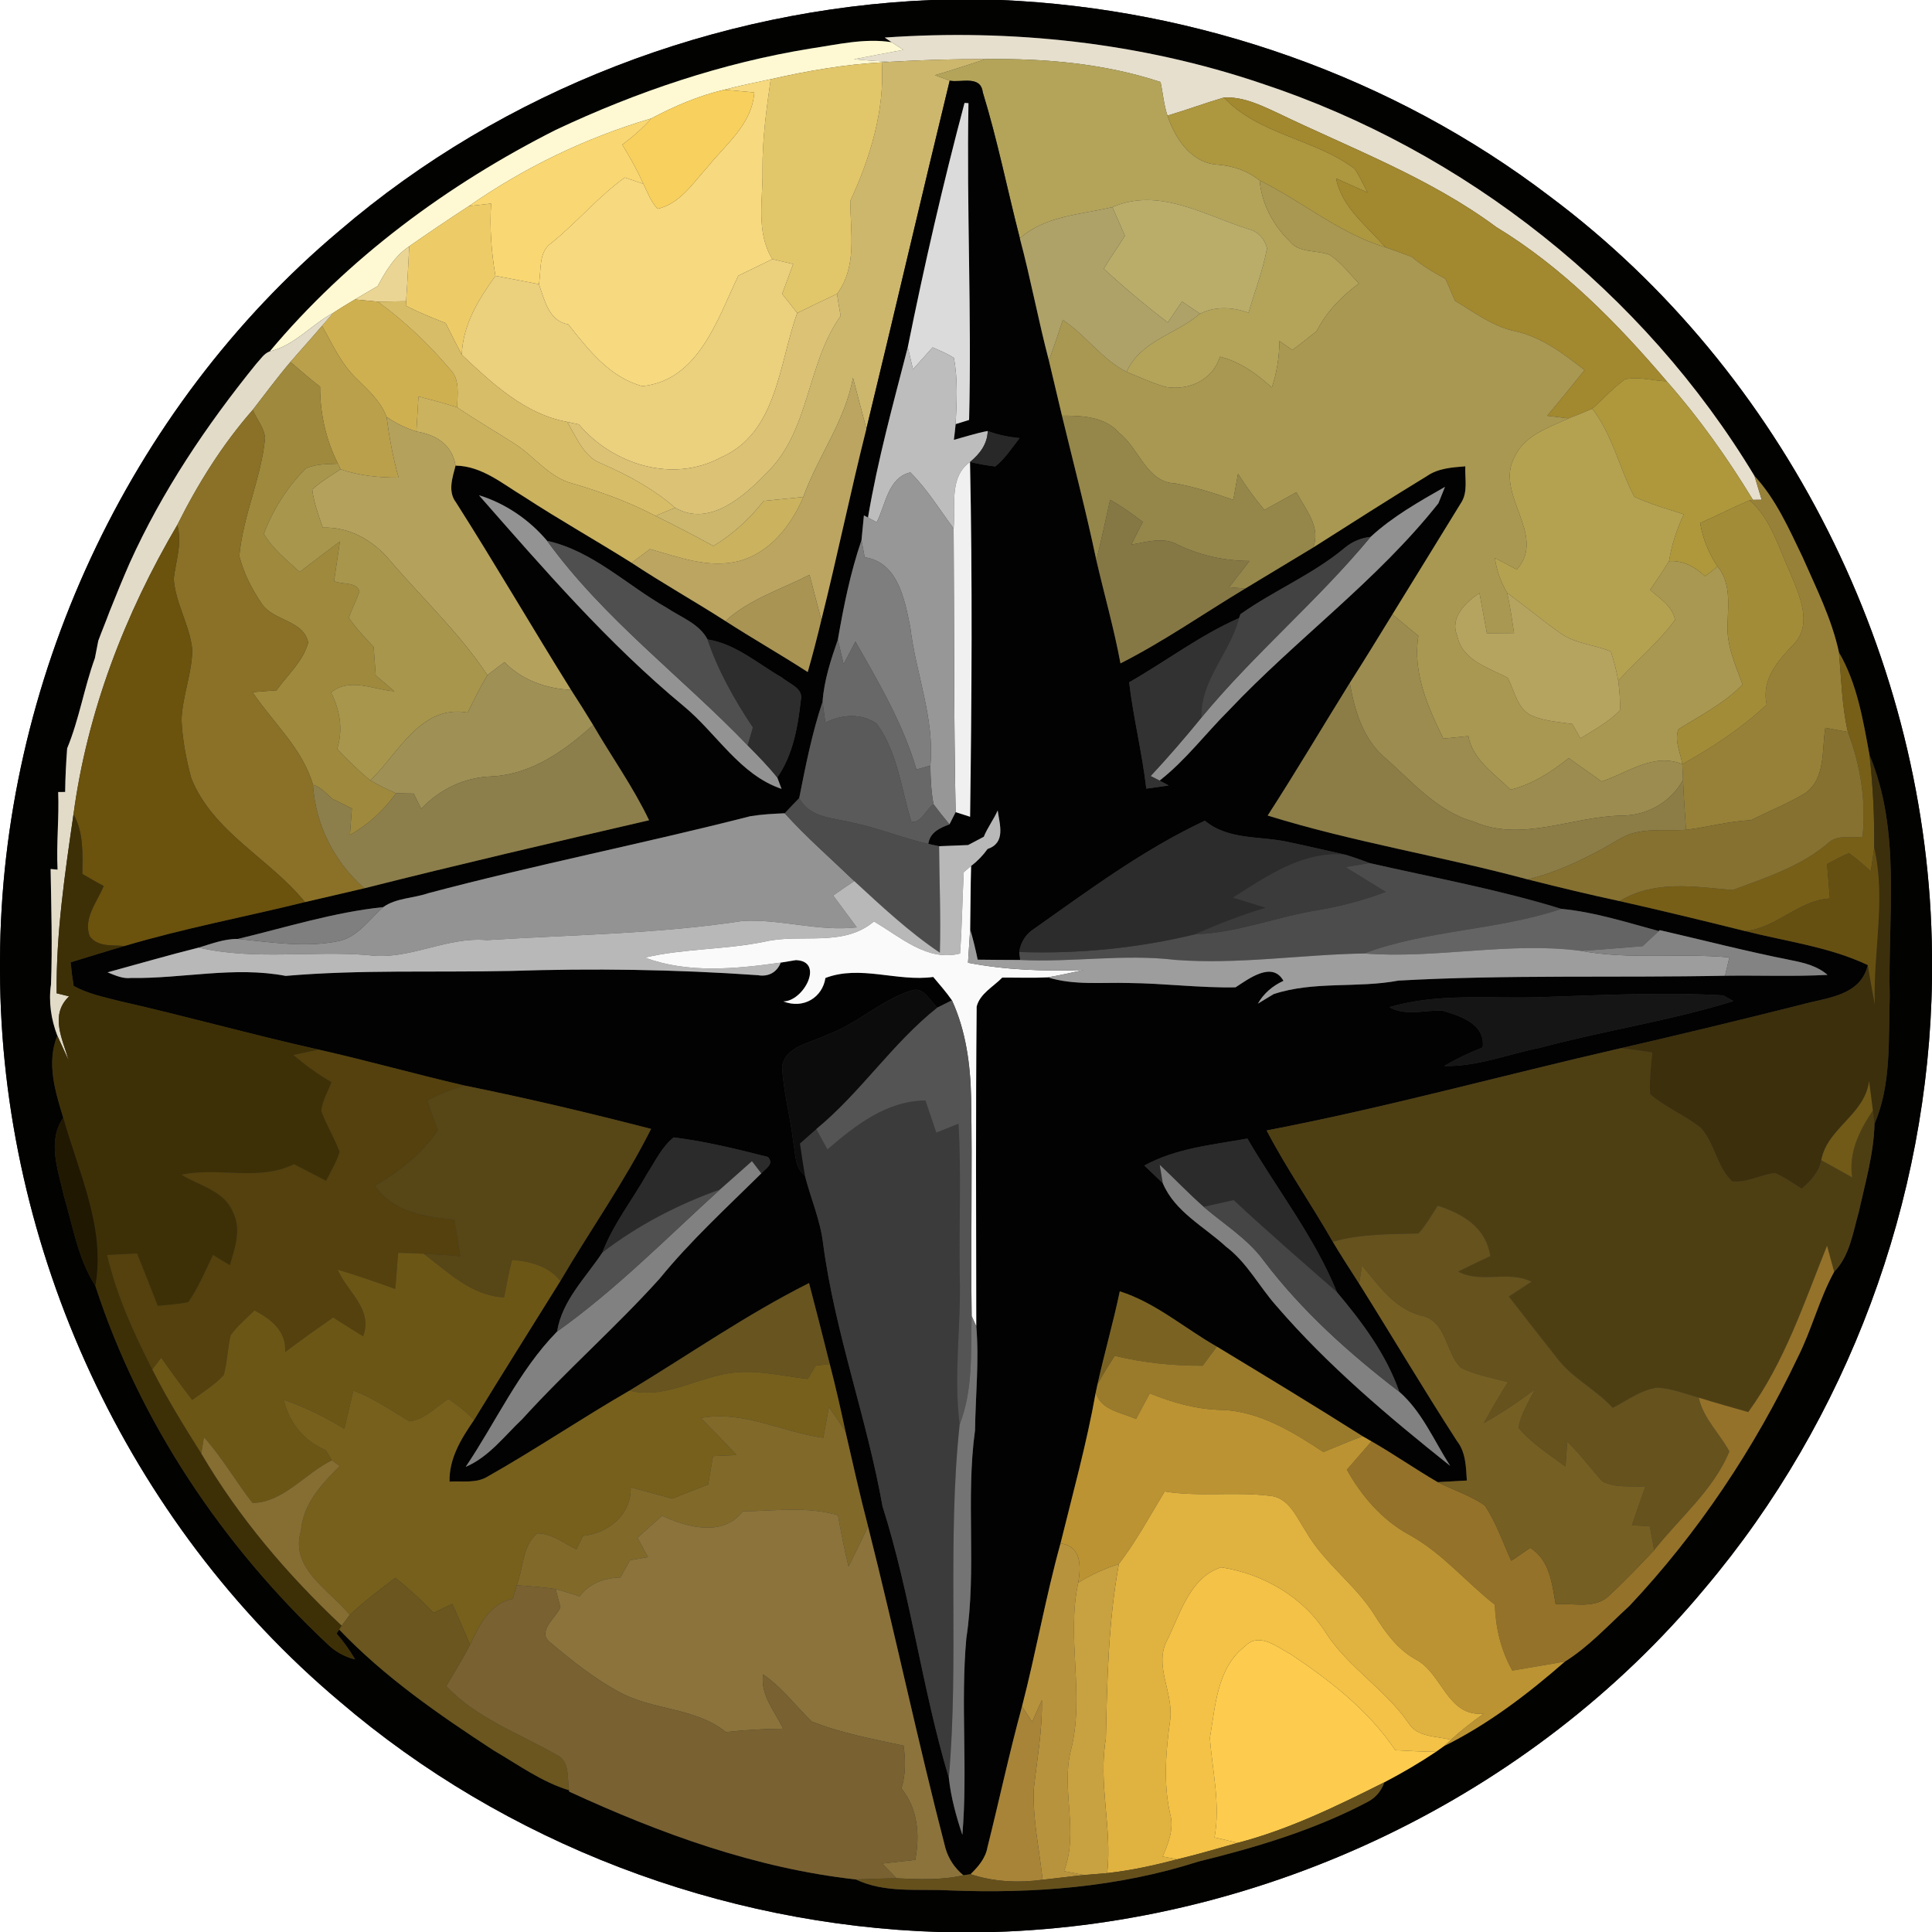<?xml version="1.0" encoding="UTF-8" ?>
<!DOCTYPE svg PUBLIC "-//W3C//DTD SVG 1.1//EN" "http://www.w3.org/Graphics/SVG/1.1/DTD/svg11.dtd">
<svg width="250pt" height="250pt" viewBox="0 0 250 250" version="1.1" xmlns="http://www.w3.org/2000/svg">
<rect x="0" y="0" width="250" height="250" fill="#333333" stroke="none"/>
<g id="#ffffffff">
<path fill="#ffffff" opacity="1.00" d=" M 0.00 0.00 L 120.55 0.00 C 92.65 1.16 65.16 11.65 43.93 29.85 C 16.49 52.93 0.13 88.41 0.00 124.23 L 0.00 0.00 Z" />
<path fill="#ffffff" opacity="1.00" d=" M 129.52 0.00 L 250.00 0.00 L 250.00 123.42 C 249.63 85.49 230.99 48.16 200.57 25.43 C 180.23 9.92 155.03 1.11 129.52 0.00 Z" />
<path fill="#ffffff" opacity="1.00" d=" M 0.00 125.67 C 0.10 161.52 16.46 197.04 43.93 220.15 C 65.39 238.53 93.25 249.10 121.46 250.00 L 0.00 250.00 L 0.00 125.67 Z" />
<path fill="#ffffff" opacity="1.00" d=" M 220.59 205.55 C 239.06 183.70 249.59 155.34 250.00 126.74 L 250.00 250.00 L 128.62 250.00 C 163.70 248.94 198.11 232.58 220.59 205.55 Z" />
</g>
<g id="#020201ff">
<path fill="#020201" opacity="1.00" d=" M 120.55 0.00 L 129.52 0.00 C 155.03 1.11 180.23 9.92 200.57 25.43 C 230.99 48.16 249.63 85.49 250.00 123.42 L 250.00 126.74 C 249.59 155.34 239.06 183.70 220.59 205.55 C 198.11 232.58 163.70 248.94 128.62 250.00 L 121.46 250.00 C 93.25 249.10 65.39 238.53 43.93 220.15 C 16.46 197.04 0.10 161.52 0.00 125.67 L 0.00 124.23 C 0.13 88.41 16.49 52.93 43.93 29.85 C 65.16 11.65 92.65 1.16 120.55 0.00 M 114.48 4.86 L 115.37 5.46 C 111.88 4.91 108.35 5.77 104.90 6.28 C 93.46 8.13 82.40 11.87 71.93 16.80 C 57.93 23.87 45.01 33.41 34.91 45.47 C 34.13 45.75 33.69 46.53 33.14 47.10 C 26.72 55.03 20.97 63.57 16.77 72.88 C 15.87 74.94 15.02 77.01 14.19 79.10 C 13.72 80.38 13.19 81.63 12.72 82.91 C 12.61 83.48 12.39 84.60 12.28 85.16 C 10.89 88.99 10.25 93.06 8.69 96.84 C 8.55 98.71 8.45 100.60 8.43 102.48 L 7.53 102.49 C 7.66 105.84 7.28 109.18 7.45 112.53 L 6.55 112.45 C 6.63 117.42 6.79 122.41 6.60 127.38 C 6.27 129.62 6.61 131.91 7.42 134.02 C 6.00 137.51 7.14 141.22 8.19 144.63 C 6.07 147.71 7.54 151.44 8.26 154.72 C 9.44 158.66 10.08 162.87 12.34 166.38 C 18.08 184.05 28.82 200.00 42.34 212.71 C 43.36 213.71 44.56 214.38 45.95 214.73 C 45.26 213.53 44.46 212.42 43.55 211.38 C 43.63 211.25 43.80 210.99 43.89 210.86 C 49.74 217.00 56.76 221.85 63.83 226.47 C 67.03 228.33 70.06 230.57 73.64 231.66 L 73.65 231.83 C 85.43 237.26 97.79 241.76 110.75 243.20 C 114.55 245.01 118.83 244.39 122.89 244.62 C 133.72 245.05 144.69 244.22 155.05 240.89 C 162.63 239.03 170.15 236.78 177.07 233.11 C 178.06 232.56 178.75 231.73 179.13 230.63 C 181.43 229.43 183.67 228.12 185.82 226.68 C 186.08 226.49 186.60 226.12 186.86 225.94 C 192.58 223.12 197.72 219.18 202.51 215.00 C 205.62 213.06 208.14 210.27 210.84 207.81 C 219.75 198.35 227.04 187.39 232.62 175.66 C 234.44 172.07 235.40 168.10 237.34 164.57 C 239.35 162.51 239.75 159.55 240.51 156.89 C 241.35 153.10 242.46 149.31 242.56 145.41 C 244.77 140.33 244.34 134.45 244.53 128.99 C 244.27 118.59 246.04 107.53 241.91 97.70 C 241.08 93.17 240.31 88.45 237.96 84.42 C 237.03 80.08 235.01 76.09 233.24 72.06 C 231.48 68.41 229.81 64.60 227.03 61.59 C 212.71 37.81 189.57 19.49 163.22 10.79 C 147.59 5.50 130.91 3.71 114.48 4.86 Z" />
</g>
<g id="#e6dfcdff">
<path fill="#e6dfcd" opacity="1.00" d=" M 114.48 4.86 C 130.91 3.71 147.59 5.50 163.22 10.79 C 189.57 19.49 212.71 37.81 227.03 61.59 C 227.26 62.36 227.73 63.90 227.96 64.67 L 226.83 64.68 C 223.54 59.27 219.87 54.09 215.68 49.34 C 209.24 41.78 202.17 34.58 193.63 29.39 C 184.99 22.98 174.83 19.21 165.22 14.57 C 163.06 13.57 160.82 12.49 158.37 12.62 C 155.92 13.34 153.52 14.23 151.07 14.96 C 150.60 13.55 150.48 12.05 150.18 10.61 C 142.93 8.21 135.15 7.54 127.55 7.65 C 123.41 7.63 119.27 7.76 115.13 8.00 C 113.59 7.92 112.04 7.81 110.50 7.67 C 112.63 7.25 114.76 6.85 116.89 6.45 C 116.51 6.20 115.75 5.71 115.37 5.46 L 114.48 4.86 Z" />
</g>
<g id="#fef9d2ff">
<path fill="#fef9d2" opacity="1.00" d=" M 71.93 16.80 C 82.40 11.87 93.46 8.13 104.90 6.28 C 108.35 5.77 111.88 4.91 115.37 5.46 C 115.75 5.71 116.51 6.20 116.89 6.45 C 114.76 6.85 112.63 7.25 110.50 7.67 C 112.04 7.81 113.59 7.92 115.13 8.00 C 114.88 8.02 114.37 8.05 114.11 8.07 C 109.26 8.34 104.46 9.17 99.73 10.25 C 97.71 10.67 95.70 11.10 93.71 11.61 C 90.41 12.39 87.27 13.73 84.29 15.32 C 75.88 17.80 67.87 21.65 60.67 26.67 C 58.07 28.35 55.51 30.09 52.96 31.87 C 51.08 33.11 49.92 35.07 48.87 37.02 C 47.89 37.60 46.90 38.17 45.92 38.75 C 44.97 39.32 44.02 39.89 43.10 40.50 C 40.28 42.02 38.11 44.70 34.91 45.47 C 45.01 33.41 57.93 23.87 71.93 16.80 Z" />
</g>
<g id="#ccb76dff">
<path fill="#ccb76d" opacity="1.00" d=" M 115.13 8.00 C 119.27 7.76 123.41 7.63 127.55 7.65 C 125.37 8.37 123.19 9.08 120.99 9.73 C 121.47 9.90 122.42 10.26 122.89 10.44 C 119.24 25.44 115.75 40.48 112.11 55.48 C 111.54 53.28 110.94 51.09 110.37 48.89 C 109.36 54.50 105.83 59.04 103.95 64.31 C 102.24 64.47 100.53 64.66 98.82 64.82 C 97.01 67.14 94.83 69.13 92.32 70.65 C 89.85 69.30 87.35 68.00 84.82 66.75 C 85.45 66.49 86.72 65.96 87.36 65.70 C 91.79 68.27 96.28 64.22 99.22 61.19 C 104.85 55.68 104.33 47.12 108.78 40.89 C 108.61 39.94 108.45 38.98 108.31 38.03 C 110.96 34.42 110.03 30.10 110.03 25.99 C 112.61 20.43 114.50 14.25 114.11 8.07 C 114.37 8.05 114.88 8.02 115.13 8.00 Z" />
</g>
<g id="#b3a45aff">
<path fill="#b3a45a" opacity="1.00" d=" M 127.55 7.65 C 135.15 7.54 142.93 8.21 150.18 10.61 C 150.48 12.05 150.60 13.55 151.07 14.96 C 152.02 17.84 154.07 21.01 157.38 21.29 C 159.43 21.42 161.37 22.06 163.00 23.35 C 163.26 26.37 164.73 29.11 166.87 31.21 C 168.11 32.79 170.33 32.32 172.04 32.96 C 173.53 33.94 174.62 35.39 175.84 36.68 C 173.62 38.34 171.64 40.33 170.38 42.84 C 169.35 43.68 168.29 44.49 167.24 45.30 C 166.67 44.91 166.12 44.52 165.56 44.13 C 165.54 46.18 165.23 48.21 164.57 50.15 C 162.62 48.37 160.46 46.79 157.86 46.16 C 156.91 49.22 153.77 50.59 150.78 50.06 C 149.06 49.55 147.43 48.80 145.78 48.12 C 147.58 44.07 152.18 43.27 155.28 40.59 C 157.28 39.60 159.51 39.73 161.56 40.47 C 162.37 37.70 163.42 34.99 163.95 32.14 C 163.67 30.93 162.78 29.94 161.56 29.65 C 155.88 27.88 149.99 24.17 143.94 26.80 C 139.83 27.80 135.33 27.87 131.97 30.84 C 130.35 24.55 129.08 18.15 127.17 11.94 C 126.89 9.70 124.39 10.72 122.89 10.44 C 122.42 10.26 121.47 9.90 120.99 9.73 C 123.19 9.08 125.37 8.37 127.55 7.65 Z" />
</g>
<g id="#e2c66aff">
<path fill="#e2c66a" opacity="1.00" d=" M 99.73 10.25 C 104.46 9.17 109.26 8.34 114.11 8.07 C 114.50 14.25 112.61 20.43 110.03 25.99 C 110.03 30.10 110.96 34.42 108.31 38.03 C 106.59 38.84 104.87 39.66 103.16 40.51 C 102.52 39.68 101.87 38.85 101.21 38.03 C 101.69 36.74 102.16 35.45 102.64 34.17 C 101.74 33.96 100.84 33.74 99.94 33.53 C 97.78 30.01 98.74 25.86 98.67 21.99 C 98.64 18.05 99.17 14.14 99.73 10.25 Z" />
</g>
<g id="#020202ff">
<path fill="#020202" opacity="1.00" d=" M 122.89 10.44 C 124.39 10.72 126.89 9.70 127.17 11.94 C 129.08 18.15 130.35 24.55 131.97 30.84 C 133.37 36.08 134.35 41.42 135.73 46.66 C 136.30 49.03 136.85 51.41 137.42 53.79 C 138.93 60.02 140.55 66.22 141.87 72.49 C 142.90 76.95 144.16 81.35 144.99 85.84 C 150.59 83.00 155.75 79.39 161.12 76.16 C 164.05 74.39 166.99 72.62 169.92 70.85 C 174.81 67.75 179.68 64.62 184.63 61.61 C 186.09 60.59 187.89 60.48 189.61 60.34 C 189.54 61.93 189.99 63.70 189.03 65.12 C 186.09 69.92 183.13 74.70 180.18 79.50 C 178.36 82.47 176.54 85.44 174.66 88.38 C 171.11 94.09 167.69 99.88 164.04 105.53 C 175.08 108.96 186.55 110.79 197.71 113.80 C 201.65 114.79 205.60 115.75 209.58 116.60 C 215.01 117.82 220.42 119.14 225.83 120.48 C 231.15 121.83 236.69 122.51 241.70 124.88 C 240.73 128.92 236.37 129.08 233.06 130.01 C 225.32 131.96 217.55 133.84 209.77 135.63 C 194.47 139.13 179.32 143.33 163.90 146.28 C 166.49 151.24 169.69 155.83 172.46 160.68 C 173.55 162.51 174.72 164.30 175.87 166.10 C 180.12 172.86 184.19 179.75 188.53 186.46 C 189.68 187.92 189.70 189.80 189.81 191.58 C 188.55 191.65 187.29 191.72 186.03 191.79 C 183.13 190.10 180.38 188.18 177.47 186.51 C 177.18 186.35 176.61 186.01 176.32 185.85 C 170.09 181.90 163.78 178.08 157.47 174.26 C 153.27 171.88 149.56 168.58 144.90 167.10 C 144.06 171.13 142.91 175.10 142.02 179.12 L 141.79 180.19 C 140.62 186.77 138.83 193.23 137.23 199.72 C 135.30 206.69 134.06 213.82 132.25 220.81 C 130.60 226.84 129.30 232.97 127.78 239.03 C 127.53 240.45 126.59 241.55 125.59 242.52 C 125.36 242.56 124.89 242.62 124.66 242.66 C 123.53 241.72 122.76 240.56 122.35 239.19 C 118.76 225.36 115.83 211.38 112.33 197.54 C 111.27 193.47 110.35 189.37 109.41 185.27 C 108.79 182.33 108.12 179.41 107.37 176.51 C 106.49 173.01 105.61 169.52 104.69 166.03 C 96.62 170.08 89.19 175.27 81.47 179.94 C 75.29 183.51 69.37 187.52 63.15 191.04 C 61.66 191.99 59.83 191.61 58.17 191.72 C 58.10 188.70 59.69 186.15 61.33 183.76 C 65.01 177.73 68.78 171.76 72.51 165.76 C 76.37 159.17 80.82 152.91 84.25 146.08 C 76.24 144.01 68.18 142.10 60.06 140.46 C 53.76 139.00 47.54 137.24 41.23 135.82 C 32.57 133.88 24.03 131.48 15.38 129.52 C 13.39 129.01 11.34 128.59 9.53 127.58 C 9.36 126.56 9.23 125.54 9.14 124.52 C 11.46 123.82 13.78 123.08 16.11 122.41 C 23.80 120.12 31.68 118.65 39.46 116.73 C 42.02 116.13 44.59 115.55 47.15 114.94 C 59.39 111.85 71.69 108.99 83.99 106.14 C 81.93 101.83 79.14 97.94 76.75 93.82 C 75.81 92.29 74.87 90.77 73.89 89.27 C 68.87 81.23 64.10 73.02 59.01 65.02 C 57.91 63.60 58.55 61.80 58.95 60.25 C 62.36 60.30 65.01 62.60 67.78 64.26 C 72.36 67.25 77.11 69.92 81.74 72.83 C 85.71 75.46 89.86 77.79 93.87 80.36 C 97.38 82.63 101.01 84.69 104.52 86.96 C 105.16 84.73 105.74 82.48 106.28 80.23 C 108.34 72.00 110.04 63.70 112.11 55.48 C 115.75 40.48 119.24 25.44 122.89 10.44 M 124.81 13.32 C 122.03 23.77 119.60 34.33 117.47 44.92 C 115.59 52.22 113.56 59.55 112.32 66.97 L 111.79 66.69 C 111.71 67.49 111.55 69.09 111.48 69.89 C 110.05 74.07 109.17 78.43 108.42 82.77 C 107.51 85.37 106.64 88.04 106.44 90.80 C 105.08 94.86 104.25 99.08 103.42 103.27 C 102.78 103.92 102.16 104.58 101.54 105.24 C 100.05 105.30 98.56 105.38 97.09 105.62 C 83.24 109.16 69.20 111.92 55.38 115.59 C 53.49 116.25 51.25 116.19 49.59 117.38 C 43.18 118.05 37.01 120.00 30.78 121.50 C 29.03 121.47 27.36 122.13 25.71 122.62 C 21.78 123.60 17.84 124.75 13.92 125.82 C 14.88 126.20 15.86 126.67 16.93 126.55 C 23.63 126.65 30.29 125.01 36.97 126.28 C 46.64 125.45 56.35 125.85 66.05 125.64 C 76.73 125.29 87.42 125.44 98.08 126.19 C 99.41 126.42 100.52 125.85 101.03 124.56 C 101.52 124.48 102.50 124.32 102.99 124.24 C 106.74 124.37 103.98 129.59 101.36 129.58 C 103.99 130.61 106.43 129.05 106.81 126.55 C 111.31 124.83 116.09 127.06 120.76 126.42 C 121.58 127.41 122.45 128.37 123.18 129.44 C 122.71 129.67 121.77 130.14 121.30 130.38 C 120.33 129.57 119.62 127.73 118.06 128.13 C 114.02 129.36 110.91 132.53 106.93 133.94 C 104.90 134.99 101.67 135.32 101.20 138.02 C 101.38 141.36 102.30 144.60 102.67 147.92 C 102.96 149.36 102.82 151.10 104.15 152.10 C 104.90 155.05 106.15 157.87 106.51 160.91 C 108.04 172.48 112.17 183.47 114.20 194.92 C 117.86 206.44 119.31 218.48 122.78 230.05 C 123.05 232.57 123.73 235.03 124.53 237.43 C 125.24 228.97 124.28 220.46 125.04 212.01 C 126.40 203.08 124.94 194.00 126.17 185.06 C 126.23 180.60 126.71 176.02 126.33 171.62 C 126.31 157.83 126.25 144.04 126.38 130.25 C 126.80 128.57 128.55 127.68 129.69 126.50 C 131.65 126.49 133.62 126.56 135.58 126.47 C 138.98 127.52 142.55 127.10 146.04 127.20 C 150.66 127.24 155.26 127.85 159.88 127.76 C 161.56 126.67 164.63 124.32 166.08 126.92 C 164.69 127.56 163.53 128.53 162.77 129.87 C 163.28 129.56 164.30 128.94 164.80 128.64 C 170.03 126.91 175.60 127.90 180.95 126.89 C 195.02 126.10 209.13 126.54 223.22 126.26 C 227.64 126.20 232.06 126.38 236.48 126.15 C 235.17 125.00 233.47 124.59 231.82 124.26 C 226.10 123.13 220.45 121.67 214.77 120.36 L 214.65 120.48 C 210.50 119.36 206.33 118.01 202.04 117.61 C 193.92 115.10 185.49 113.57 177.20 111.68 C 176.18 111.28 175.15 110.92 174.10 110.60 C 171.70 110.08 169.31 109.50 166.90 109.00 C 163.20 108.12 159.02 108.79 155.91 106.20 C 147.84 109.98 140.69 115.34 133.44 120.45 C 132.58 121.14 132.06 122.05 131.89 123.19 L 132.01 124.22 C 130.18 124.21 128.34 124.21 126.51 124.18 C 126.24 122.86 125.92 121.55 125.54 120.25 C 125.59 117.52 125.58 114.79 125.66 112.06 C 126.48 111.43 127.19 110.70 127.79 109.86 C 130.16 109.05 129.37 106.77 129.10 104.87 C 128.58 106.05 127.79 107.08 127.30 108.28 C 126.79 108.54 125.78 109.08 125.27 109.35 C 124.33 109.38 122.46 109.46 121.52 109.50 C 121.17 109.42 120.47 109.27 120.12 109.20 C 120.34 107.69 121.61 107.14 122.86 106.67 C 123.06 106.28 123.46 105.49 123.66 105.09 L 125.53 105.69 C 125.74 90.39 125.84 75.08 125.52 59.78 C 126.60 60.03 127.69 60.23 128.79 60.36 C 130.05 59.35 130.94 57.96 131.93 56.69 C 130.52 56.55 129.13 56.28 127.81 55.77 C 126.32 56.05 124.89 56.52 123.43 56.92 C 123.52 56.24 123.59 55.56 123.66 54.88 L 125.40 54.34 C 125.75 40.69 125.07 27.01 125.32 13.35 C 125.19 13.34 124.94 13.32 124.81 13.32 M 177.36 69.47 C 176.10 69.61 174.99 70.08 174.03 70.87 C 169.91 74.32 164.89 76.38 160.52 79.47 L 160.33 79.98 C 155.29 82.19 150.88 85.57 146.11 88.29 C 146.66 92.91 147.80 97.43 148.33 102.05 C 149.05 101.95 150.51 101.74 151.23 101.64 L 150.05 101.01 C 153.42 98.38 155.99 94.93 159.00 91.93 C 167.74 82.68 178.21 75.13 186.13 65.12 C 186.34 64.59 186.77 63.53 186.98 63.00 C 183.63 64.91 180.21 66.84 177.36 69.47 M 61.98 64.09 C 70.35 73.62 78.68 83.27 88.48 91.38 C 92.72 94.88 95.73 100.26 101.13 102.08 C 101.00 101.71 100.72 100.98 100.58 100.61 C 102.60 97.69 103.24 94.11 103.62 90.65 C 104.04 89.06 102.16 88.52 101.21 87.69 C 98.08 85.90 95.22 83.32 91.55 82.74 C 90.48 80.69 88.10 79.88 86.28 78.65 C 81.14 75.75 76.71 71.29 70.79 69.98 C 68.50 67.26 65.39 65.13 61.98 64.09 M 179.79 130.33 C 181.93 131.52 184.33 130.69 186.62 130.77 C 188.95 131.45 192.24 132.48 191.86 135.54 C 190.14 136.22 188.47 137.01 186.87 137.94 C 191.16 138.04 195.17 136.39 199.32 135.57 C 207.59 133.34 216.11 132.09 224.30 129.54 C 223.97 129.36 223.31 128.99 222.98 128.80 C 215.02 128.36 207.02 128.78 199.06 129.04 C 192.64 129.24 186.05 128.47 179.79 130.33 M 87.17 147.18 C 85.65 148.40 84.81 150.23 83.77 151.83 C 81.84 155.26 79.35 158.39 77.94 162.09 C 75.78 165.35 72.72 168.29 72.09 172.30 C 67.13 177.36 64.19 183.99 60.26 189.81 C 63.27 188.53 65.26 185.82 67.58 183.63 C 73.28 177.35 79.67 171.76 85.35 165.46 C 89.34 160.56 94.02 156.28 98.51 151.84 C 99.08 151.20 100.21 150.63 99.37 149.71 C 95.35 148.69 91.29 147.69 87.17 147.18 M 148.08 150.82 C 148.67 151.39 149.87 152.54 150.47 153.11 C 152.02 156.80 155.83 158.72 158.65 161.32 C 161.37 163.37 162.93 166.47 165.16 168.98 C 171.83 176.72 179.68 183.33 187.65 189.68 C 185.56 186.43 184.02 182.68 181.07 180.10 C 179.39 175.27 176.26 171.08 173.00 167.21 C 170.11 160.09 165.27 153.95 161.41 147.33 C 156.90 148.14 152.16 148.58 148.08 150.82 Z" />
</g>
<g id="#f7d97fff">
<path fill="#f7d97f" opacity="1.00" d=" M 93.71 11.61 C 95.70 11.10 97.71 10.67 99.73 10.25 C 99.17 14.14 98.64 18.05 98.67 21.99 C 98.74 25.86 97.78 30.01 99.94 33.53 C 98.47 34.24 97.01 34.97 95.54 35.67 C 92.84 41.29 90.39 49.21 83.13 49.97 C 78.89 48.84 76.13 45.24 73.53 41.97 C 70.98 41.54 70.47 38.79 69.73 36.77 C 70.07 34.97 69.63 32.59 71.38 31.42 C 74.67 28.76 77.40 25.46 80.85 22.97 C 81.45 23.18 82.65 23.58 83.25 23.79 C 83.80 24.89 84.22 26.12 85.11 27.02 C 88.02 26.34 89.70 23.65 91.58 21.58 C 93.96 18.62 97.33 16.06 97.60 11.96 C 96.63 11.88 94.68 11.70 93.71 11.61 Z" />
</g>
<g id="#f8d05dff">
<path fill="#f8d05d" opacity="1.00" d=" M 84.29 15.32 C 87.27 13.73 90.41 12.39 93.71 11.61 C 94.68 11.70 96.63 11.88 97.60 11.96 C 97.33 16.06 93.96 18.62 91.58 21.58 C 89.70 23.65 88.02 26.34 85.11 27.02 C 84.22 26.12 83.80 24.89 83.25 23.79 C 82.46 22.03 81.53 20.35 80.52 18.72 C 81.88 17.71 83.16 16.59 84.29 15.32 Z" />
</g>
<g id="#dbdbdbff">
<path fill="#dbdbdb" opacity="1.00" d=" M 124.81 13.32 C 124.94 13.32 125.19 13.34 125.32 13.35 C 125.07 27.01 125.75 40.69 125.40 54.34 L 123.66 54.88 C 123.80 52.03 123.97 49.14 123.43 46.31 C 122.57 45.75 121.61 45.37 120.68 44.95 C 119.83 45.90 118.99 46.84 118.14 47.79 C 117.97 47.07 117.63 45.64 117.47 44.92 C 119.60 34.33 122.03 23.77 124.81 13.32 Z" />
</g>
<g id="#ad973fff">
<path fill="#ad973f" opacity="1.00" d=" M 151.07 14.96 C 153.52 14.23 155.92 13.34 158.37 12.62 C 162.90 17.44 170.09 17.95 175.28 21.83 C 175.94 22.80 176.42 23.87 176.96 24.91 C 175.60 24.31 174.24 23.70 172.89 23.09 C 173.65 26.89 176.88 29.22 179.26 32.00 C 173.32 30.21 168.51 26.06 163.00 23.35 C 161.37 22.06 159.43 21.42 157.38 21.29 C 154.07 21.01 152.02 17.84 151.07 14.96 Z" />
</g>
<g id="#a2882eff">
<path fill="#a2882e" opacity="1.00" d=" M 158.37 12.62 C 160.82 12.49 163.06 13.57 165.22 14.57 C 174.83 19.21 184.99 22.98 193.63 29.39 C 202.17 34.58 209.24 41.78 215.68 49.34 C 213.89 49.28 212.04 48.69 210.27 49.09 C 208.73 50.20 207.46 51.64 206.04 52.89 C 205.03 53.34 204.01 53.75 202.97 54.14 C 202.28 54.06 200.89 53.89 200.20 53.80 C 201.83 51.85 203.45 49.88 205.04 47.89 C 202.33 45.77 199.49 43.61 196.05 42.86 C 193.15 42.25 190.78 40.41 188.28 38.93 C 187.87 37.98 187.46 37.04 187.05 36.09 C 185.53 35.26 184.02 34.40 182.72 33.26 C 181.57 32.81 180.42 32.39 179.26 32.00 C 176.88 29.22 173.65 26.89 172.89 23.09 C 174.24 23.70 175.60 24.31 176.96 24.91 C 176.42 23.87 175.94 22.80 175.28 21.83 C 170.09 17.95 162.90 17.44 158.37 12.62 Z" />
</g>
<g id="#f9d772ff">
<path fill="#f9d772" opacity="1.00" d=" M 60.67 26.67 C 67.87 21.65 75.88 17.80 84.29 15.32 C 83.16 16.59 81.88 17.71 80.52 18.72 C 81.53 20.35 82.46 22.03 83.25 23.79 C 82.65 23.58 81.45 23.18 80.85 22.97 C 77.40 25.46 74.67 28.76 71.38 31.42 C 69.63 32.59 70.07 34.97 69.73 36.77 C 67.86 36.40 65.99 36.05 64.11 35.70 C 63.58 32.61 63.35 29.47 63.55 26.34 C 62.59 26.44 61.63 26.55 60.67 26.67 Z" />
</g>
<g id="#a99851ff">
<path fill="#a99851" opacity="1.00" d=" M 163.00 23.35 C 168.51 26.06 173.32 30.21 179.26 32.00 C 180.42 32.39 181.57 32.81 182.72 33.26 C 184.02 34.40 185.53 35.26 187.05 36.09 C 187.46 37.04 187.87 37.98 188.28 38.93 C 190.78 40.41 193.15 42.25 196.05 42.86 C 199.49 43.61 202.33 45.77 205.04 47.89 C 203.45 49.88 201.83 51.85 200.20 53.80 C 200.89 53.89 202.28 54.06 202.97 54.14 C 200.45 55.33 197.34 56.28 196.06 59.00 C 193.21 63.86 200.31 69.20 196.27 73.71 C 195.33 73.20 194.39 72.70 193.44 72.20 C 193.65 73.81 194.22 75.32 195.03 76.73 C 195.41 78.44 195.66 80.18 195.92 81.92 C 194.74 81.93 193.57 81.94 192.40 81.94 C 192.08 80.21 191.77 78.47 191.44 76.74 C 189.65 77.95 187.55 79.93 188.58 82.31 C 189.23 85.49 192.61 86.38 195.10 87.71 C 196.03 89.46 196.35 91.97 198.48 92.71 C 200.06 93.33 201.78 93.44 203.45 93.68 C 203.71 94.14 204.25 95.07 204.51 95.54 C 206.27 94.43 208.17 93.44 209.62 91.92 C 209.68 90.63 209.55 89.35 209.40 88.07 C 211.83 85.43 214.62 83.11 216.75 80.21 C 216.42 78.42 214.75 77.46 213.53 76.32 C 214.37 75.10 215.19 73.87 215.97 72.62 C 217.80 72.48 219.33 73.36 220.64 74.56 C 221.20 74.17 221.73 73.74 222.25 73.29 C 223.99 75.41 223.62 78.17 223.55 80.71 C 223.38 83.47 224.57 86.04 225.49 88.58 C 223.11 91.03 220.06 92.57 217.19 94.36 C 216.62 95.84 217.47 97.40 217.69 98.88 C 213.98 97.36 210.63 100.00 207.24 101.13 C 205.84 100.09 204.39 99.12 202.99 98.10 C 200.74 99.91 198.29 101.49 195.47 102.19 C 193.38 100.11 190.58 98.36 190.00 95.25 C 188.92 95.35 187.84 95.47 186.76 95.58 C 184.75 91.42 182.77 87.03 183.54 82.29 C 182.42 81.35 181.30 80.43 180.18 79.50 C 183.13 74.70 186.09 69.92 189.03 65.12 C 189.99 63.70 189.54 61.93 189.61 60.34 C 187.89 60.48 186.09 60.59 184.63 61.61 C 179.68 64.62 174.81 67.75 169.92 70.85 C 170.97 68.19 168.92 65.90 167.75 63.70 C 166.37 64.46 164.99 65.22 163.61 65.99 C 162.36 64.51 161.24 62.94 160.20 61.31 C 160.00 62.43 159.79 63.56 159.59 64.68 C 157.15 63.82 154.68 63.04 152.13 62.56 C 148.36 62.45 147.44 58.06 144.85 56.05 C 142.98 53.90 140.06 53.78 137.42 53.79 C 136.85 51.41 136.30 49.03 135.73 46.66 C 136.36 44.92 136.95 43.16 137.53 41.40 C 140.51 43.37 142.58 46.49 145.78 48.12 C 147.43 48.80 149.06 49.55 150.78 50.06 C 153.77 50.59 156.91 49.22 157.86 46.16 C 160.46 46.79 162.62 48.37 164.57 50.15 C 165.23 48.21 165.54 46.18 165.56 44.13 C 166.12 44.52 166.67 44.91 167.24 45.30 C 168.29 44.49 169.35 43.68 170.38 42.84 C 171.64 40.33 173.62 38.34 175.84 36.68 C 174.62 35.39 173.53 33.94 172.04 32.96 C 170.33 32.32 168.11 32.79 166.87 31.21 C 164.73 29.11 163.26 26.37 163.00 23.35 Z" />
</g>
<g id="#edcc68ff">
<path fill="#edcc68" opacity="1.00" d=" M 60.67 26.67 C 61.63 26.55 62.59 26.44 63.55 26.34 C 63.35 29.47 63.58 32.61 64.11 35.70 C 61.90 38.74 59.89 42.04 59.75 45.91 C 59.04 44.55 58.36 43.18 57.67 41.81 C 56.01 41.15 54.34 40.49 52.74 39.68 L 52.52 39.56 L 52.55 38.98 C 52.72 36.61 52.83 34.24 52.96 31.87 C 55.51 30.09 58.07 28.35 60.67 26.67 Z" />
</g>
<g id="#baad6aff">
<path fill="#baad6a" opacity="1.00" d=" M 143.94 26.80 C 149.99 24.17 155.88 27.88 161.56 29.65 C 162.78 29.94 163.67 30.93 163.95 32.14 C 163.42 34.99 162.37 37.70 161.56 40.47 C 159.51 39.73 157.28 39.60 155.28 40.59 C 154.50 40.07 153.72 39.55 152.95 39.02 C 152.34 39.92 151.72 40.83 151.11 41.73 C 148.24 39.54 145.48 37.22 142.82 34.78 C 143.68 33.32 144.69 31.96 145.56 30.50 C 145.02 29.27 144.49 28.03 143.94 26.80 Z" />
</g>
<g id="#afa268ff">
<path fill="#afa268" opacity="1.00" d=" M 131.97 30.84 C 135.33 27.87 139.83 27.80 143.94 26.80 C 144.49 28.03 145.02 29.27 145.56 30.50 C 144.69 31.96 143.68 33.32 142.82 34.78 C 145.48 37.22 148.24 39.54 151.11 41.73 C 151.72 40.83 152.34 39.92 152.95 39.02 C 153.72 39.55 154.50 40.07 155.28 40.59 C 152.18 43.27 147.58 44.07 145.78 48.12 C 142.58 46.49 140.51 43.37 137.53 41.40 C 136.95 43.16 136.36 44.92 135.73 46.66 C 134.35 41.42 133.37 36.08 131.97 30.84 Z" />
</g>
<g id="#ebd594ff">
<path fill="#ebd594" opacity="1.00" d=" M 48.87 37.02 C 49.92 35.07 51.08 33.11 52.96 31.87 C 52.83 34.24 52.72 36.61 52.55 38.98 C 51.63 38.99 49.79 39.02 48.88 39.03 C 48.14 38.96 46.66 38.82 45.92 38.75 C 46.90 38.17 47.89 37.60 48.87 37.02 Z" />
</g>
<g id="#ebd07dff">
<path fill="#ebd07d" opacity="1.00" d=" M 99.94 33.53 C 100.84 33.74 101.74 33.96 102.64 34.17 C 102.16 35.45 101.69 36.74 101.21 38.03 C 101.87 38.85 102.52 39.68 103.16 40.51 C 100.79 47.03 100.58 56.04 93.27 59.20 C 87.03 62.56 79.30 60.11 74.90 54.92 C 74.52 54.84 73.76 54.67 73.38 54.59 C 67.92 53.60 63.66 49.59 59.75 45.91 C 59.89 42.04 61.90 38.74 64.11 35.70 C 65.99 36.05 67.86 36.40 69.73 36.77 C 70.47 38.79 70.98 41.54 73.53 41.97 C 76.13 45.24 78.89 48.84 83.13 49.97 C 90.39 49.21 92.84 41.29 95.54 35.67 C 97.01 34.97 98.47 34.24 99.94 33.53 Z" />
</g>
<g id="#dbc275ff">
<path fill="#dbc275" opacity="1.00" d=" M 103.16 40.51 C 104.87 39.66 106.59 38.84 108.31 38.03 C 108.45 38.98 108.61 39.94 108.78 40.89 C 104.33 47.12 104.85 55.68 99.22 61.19 C 96.28 64.22 91.79 68.27 87.36 65.70 C 84.55 63.26 81.28 61.50 77.90 60.01 C 75.50 59.14 74.61 56.58 73.38 54.59 C 73.76 54.67 74.52 54.84 74.90 54.92 C 79.30 60.11 87.03 62.56 93.27 59.20 C 100.58 56.04 100.79 47.03 103.16 40.51 Z" />
</g>
<g id="#cfb050ff">
<path fill="#cfb050" opacity="1.00" d=" M 43.10 40.50 C 44.02 39.89 44.97 39.32 45.92 38.75 C 46.66 38.82 48.14 38.96 48.88 39.03 C 52.33 41.55 55.47 44.50 58.22 47.77 C 59.56 49.08 59.18 51.04 59.16 52.72 C 57.51 52.17 55.83 51.74 54.15 51.30 C 54.06 52.81 53.97 54.33 53.88 55.84 C 52.51 55.40 51.20 54.76 50.02 53.94 C 49.25 51.88 47.59 50.43 46.07 48.93 C 44.12 47.03 42.99 44.50 41.67 42.16 C 42.02 41.75 42.74 40.92 43.10 40.50 Z" />
</g>
<g id="#d8bd68ff">
<path fill="#d8bd68" opacity="1.00" d=" M 48.88 39.03 C 49.79 39.02 51.63 38.99 52.55 38.98 L 52.52 39.56 L 52.74 39.68 C 54.34 40.49 56.01 41.15 57.67 41.81 C 58.36 43.18 59.04 44.55 59.75 45.91 C 63.66 49.59 67.92 53.60 73.38 54.59 C 74.61 56.58 75.50 59.14 77.90 60.01 C 81.28 61.50 84.55 63.26 87.36 65.70 C 86.72 65.96 85.45 66.49 84.82 66.75 C 81.42 64.97 77.81 63.65 74.14 62.58 C 71.08 61.81 69.19 59.09 66.65 57.45 C 64.16 55.86 61.61 54.37 59.16 52.72 C 59.18 51.04 59.56 49.08 58.22 47.77 C 55.47 44.50 52.33 41.55 48.88 39.03 Z" />
</g>
<g id="#e2dbc8ff">
<path fill="#e2dbc8" opacity="1.00" d=" M 34.91 45.47 C 38.11 44.70 40.28 42.02 43.10 40.50 C 42.74 40.92 42.02 41.75 41.67 42.16 C 40.33 43.74 38.93 45.27 37.58 46.84 C 35.88 48.84 34.32 50.96 32.71 53.03 C 28.77 57.52 25.60 62.60 22.94 67.93 C 16.16 79.44 11.29 92.09 9.51 105.37 C 8.40 113.04 7.25 120.75 7.33 128.53 C 7.73 128.63 8.54 128.83 8.94 128.93 C 6.41 131.34 8.09 134.44 8.89 137.23 C 8.52 136.43 7.79 134.82 7.42 134.02 C 6.61 131.91 6.27 129.62 6.60 127.38 C 6.79 122.41 6.63 117.42 6.55 112.45 L 7.45 112.53 C 7.28 109.18 7.66 105.84 7.53 102.49 L 8.43 102.48 C 8.45 100.60 8.55 98.71 8.69 96.84 C 10.25 93.06 10.89 88.99 12.28 85.16 C 12.39 84.60 12.61 83.48 12.72 82.91 C 13.19 81.63 13.72 80.38 14.19 79.10 C 15.02 77.01 15.87 74.94 16.77 72.88 C 20.97 63.57 26.72 55.03 33.14 47.10 C 33.69 46.53 34.13 45.75 34.91 45.47 Z" />
</g>
<g id="#baa04bff">
<path fill="#baa04b" opacity="1.00" d=" M 37.58 46.84 C 38.93 45.27 40.33 43.74 41.67 42.16 C 42.99 44.50 44.12 47.03 46.07 48.93 C 47.59 50.43 49.25 51.88 50.02 53.94 C 50.37 56.59 50.85 59.22 51.58 61.80 C 49.04 61.81 46.49 61.56 44.07 60.73 L 43.73 60.00 C 42.17 56.91 41.41 53.50 41.42 50.04 C 40.10 49.02 38.84 47.93 37.58 46.84 Z" />
</g>
<g id="#bdbdbdff">
<path fill="#bdbdbd" opacity="1.00" d=" M 112.32 66.97 C 113.56 59.55 115.59 52.22 117.47 44.92 C 117.63 45.64 117.97 47.07 118.14 47.79 C 118.99 46.84 119.83 45.90 120.68 44.95 C 121.61 45.37 122.57 45.75 123.43 46.31 C 123.97 49.14 123.80 52.03 123.66 54.88 C 123.59 55.56 123.52 56.24 123.43 56.92 C 124.89 56.52 126.32 56.05 127.81 55.77 C 127.77 57.46 126.78 58.75 125.52 59.78 C 122.77 61.72 123.67 65.51 123.40 68.38 C 121.58 65.94 119.98 63.29 117.80 61.13 C 114.90 61.79 114.60 65.35 113.44 67.58 C 113.16 67.43 112.60 67.13 112.32 66.97 Z" />
</g>
<g id="#9f893cff">
<path fill="#9f893c" opacity="1.00" d=" M 32.71 53.03 C 34.32 50.96 35.88 48.84 37.58 46.84 C 38.84 47.93 40.10 49.02 41.42 50.04 C 41.41 53.50 42.17 56.91 43.73 60.00 C 42.34 60.08 40.85 60.01 39.56 60.63 C 37.20 63.01 35.32 65.93 34.14 69.07 C 35.29 71.05 37.12 72.48 38.78 74.01 C 40.50 72.68 42.24 71.37 43.98 70.07 C 43.73 71.78 43.49 73.49 43.23 75.20 C 44.26 75.68 46.16 75.24 46.51 76.55 C 46.10 77.69 45.55 78.78 45.13 79.92 C 46.05 81.31 47.23 82.49 48.35 83.72 C 48.44 84.94 48.53 86.17 48.62 87.40 C 49.42 88.08 50.23 88.76 51.03 89.45 C 48.26 89.25 45.32 87.62 42.83 89.60 C 43.99 91.91 44.43 94.43 43.62 96.92 C 45.00 98.34 46.40 99.74 47.93 100.99 C 49.00 101.60 50.11 102.16 51.25 102.65 C 49.66 104.86 47.65 106.72 45.28 108.05 C 45.36 106.90 45.44 105.76 45.53 104.62 C 44.68 104.20 43.83 103.78 42.99 103.36 C 42.21 102.69 41.53 101.83 40.50 101.56 C 39.15 96.86 35.34 93.52 32.68 89.57 C 33.71 89.48 34.75 89.40 35.78 89.33 C 37.20 87.33 39.23 85.58 39.88 83.15 C 39.30 80.23 35.36 80.38 33.87 78.11 C 32.59 76.23 31.52 74.16 30.97 71.95 C 31.43 66.74 33.80 61.90 34.30 56.69 C 34.20 55.35 33.19 54.25 32.71 53.03 Z" />
</g>
<g id="#ae983bff">
<path fill="#ae983b" opacity="1.00" d=" M 210.27 49.09 C 212.04 48.69 213.89 49.28 215.68 49.34 C 219.87 54.09 223.54 59.27 226.83 64.68 L 226.39 64.74 C 224.24 65.68 222.13 66.71 220.00 67.69 C 220.36 69.70 221.09 71.61 222.25 73.29 C 221.73 73.74 221.20 74.17 220.64 74.56 C 219.33 73.36 217.80 72.48 215.97 72.62 C 216.31 70.51 216.97 68.48 217.88 66.55 C 215.73 65.85 213.53 65.25 211.47 64.28 C 209.53 60.56 208.66 56.28 206.04 52.89 C 207.46 51.64 208.73 50.20 210.27 49.09 Z" />
</g>
<g id="#bba561ff">
<path fill="#bba561" opacity="1.00" d=" M 103.95 64.31 C 105.83 59.04 109.36 54.50 110.37 48.89 C 110.94 51.09 111.54 53.28 112.11 55.48 C 110.04 63.70 108.34 72.00 106.28 80.23 C 105.76 78.28 105.26 76.34 104.75 74.39 C 101.06 76.26 96.99 77.53 93.87 80.36 C 89.86 77.79 85.71 75.46 81.74 72.83 C 82.53 72.24 83.32 71.65 84.10 71.05 C 87.82 72.09 91.72 73.61 95.62 72.60 C 99.63 71.54 102.40 67.98 103.95 64.31 Z" />
</g>
<g id="#cbb25fff">
<path fill="#cbb25f" opacity="1.00" d=" M 54.15 51.30 C 55.83 51.74 57.51 52.17 59.16 52.72 C 61.61 54.37 64.16 55.86 66.65 57.45 C 69.19 59.09 71.08 61.81 74.14 62.58 C 77.81 63.65 81.42 64.97 84.82 66.75 C 87.35 68.00 89.85 69.30 92.32 70.65 C 94.83 69.13 97.01 67.14 98.82 64.82 C 100.53 64.66 102.24 64.47 103.95 64.31 C 102.40 67.98 99.63 71.54 95.62 72.60 C 91.72 73.61 87.82 72.09 84.10 71.05 C 83.32 71.65 82.53 72.24 81.74 72.83 C 77.11 69.92 72.36 67.25 67.78 64.26 C 65.01 62.60 62.36 60.30 58.95 60.25 C 58.52 57.57 56.44 56.24 53.88 55.84 C 53.97 54.33 54.06 52.81 54.15 51.30 Z" />
</g>
<g id="#b5a251ff">
<path fill="#b5a251" opacity="1.00" d=" M 202.97 54.14 C 204.01 53.75 205.03 53.34 206.04 52.89 C 208.66 56.28 209.53 60.56 211.47 64.28 C 213.53 65.25 215.73 65.85 217.88 66.55 C 216.97 68.48 216.31 70.51 215.97 72.62 C 215.19 73.87 214.37 75.10 213.53 76.32 C 214.75 77.46 216.42 78.42 216.75 80.21 C 214.62 83.11 211.83 85.43 209.40 88.07 C 209.17 86.79 208.85 85.54 208.45 84.31 C 206.33 83.41 203.90 83.31 201.97 81.97 C 199.59 80.30 197.38 78.43 195.03 76.73 C 194.22 75.32 193.65 73.81 193.44 72.20 C 194.39 72.70 195.33 73.20 196.27 73.71 C 200.31 69.20 193.21 63.86 196.06 59.00 C 197.34 56.28 200.45 55.33 202.97 54.14 Z" />
</g>
<g id="#8a7127ff">
<path fill="#8a7127" opacity="1.00" d=" M 22.94 67.93 C 25.60 62.60 28.77 57.52 32.71 53.03 C 33.19 54.25 34.20 55.35 34.30 56.69 C 33.80 61.90 31.43 66.74 30.97 71.95 C 31.52 74.16 32.59 76.23 33.87 78.11 C 35.36 80.38 39.30 80.23 39.88 83.15 C 39.23 85.58 37.20 87.33 35.78 89.33 C 34.75 89.40 33.71 89.48 32.68 89.57 C 35.34 93.52 39.15 96.86 40.50 101.56 C 40.83 106.74 43.26 111.52 47.15 114.94 C 44.59 115.55 42.02 116.13 39.46 116.73 C 34.89 111.08 27.60 107.74 24.75 100.71 C 24.09 98.24 23.60 95.72 23.49 93.16 C 23.59 90.07 24.86 87.14 24.88 84.04 C 24.55 80.88 22.70 78.07 22.48 74.89 C 22.75 72.58 23.61 70.27 22.94 67.93 Z" />
</g>
<g id="#b4a15cff">
<path fill="#b4a15c" opacity="1.00" d=" M 50.02 53.94 C 51.20 54.76 52.51 55.40 53.88 55.84 C 56.44 56.24 58.52 57.57 58.95 60.25 C 58.55 61.80 57.91 63.60 59.01 65.02 C 64.10 73.02 68.87 81.23 73.89 89.27 C 70.67 89.11 67.56 88.02 65.28 85.68 C 64.54 86.24 63.80 86.79 63.07 87.36 C 59.47 81.92 54.68 77.46 50.46 72.52 C 48.28 69.91 45.23 68.17 41.77 68.27 C 41.20 66.66 40.61 65.04 40.40 63.34 C 41.51 62.33 42.82 61.55 44.07 60.73 C 46.49 61.56 49.04 61.81 51.58 61.80 C 50.85 59.22 50.37 56.59 50.02 53.94 Z" />
</g>
<g id="#95874aff">
<path fill="#95874a" opacity="1.00" d=" M 137.42 53.79 C 140.06 53.78 142.98 53.90 144.85 56.05 C 147.44 58.06 148.36 62.45 152.13 62.56 C 154.68 63.04 157.15 63.82 159.59 64.68 C 159.79 63.56 160.00 62.43 160.20 61.31 C 161.24 62.94 162.36 64.51 163.61 65.99 C 164.99 65.22 166.37 64.46 167.75 63.70 C 168.92 65.90 170.97 68.19 169.92 70.85 C 166.99 72.62 164.05 74.39 161.12 76.16 C 160.61 76.12 159.57 76.03 159.06 75.99 C 159.91 74.84 160.82 73.73 161.69 72.59 C 158.47 72.58 155.33 71.89 152.43 70.50 C 150.53 69.41 148.38 70.15 146.39 70.47 C 146.88 69.49 147.37 68.51 147.87 67.54 C 146.52 66.50 145.14 65.50 143.65 64.68 C 143.08 67.29 142.50 69.90 141.87 72.49 C 140.55 66.22 138.93 60.02 137.42 53.79 Z" />
</g>
<g id="#282828ff">
<path fill="#282828" opacity="1.00" d=" M 127.81 55.77 C 129.13 56.28 130.52 56.55 131.93 56.69 C 130.94 57.96 130.05 59.35 128.79 60.36 C 127.69 60.23 126.60 60.03 125.52 59.78 C 126.78 58.75 127.77 57.46 127.81 55.77 Z" />
</g>
<g id="#a7964cff">
<path fill="#a7964c" opacity="1.00" d=" M 39.56 60.63 C 40.85 60.01 42.34 60.08 43.73 60.00 L 44.07 60.73 C 42.82 61.55 41.51 62.33 40.40 63.34 C 40.61 65.04 41.20 66.66 41.77 68.27 C 45.23 68.17 48.28 69.91 50.46 72.52 C 54.68 77.46 59.47 81.92 63.07 87.36 C 62.13 88.93 61.33 90.57 60.52 92.21 C 54.46 91.13 51.58 97.44 47.93 100.99 C 46.40 99.74 45.00 98.34 43.62 96.92 C 44.43 94.43 43.99 91.91 42.83 89.60 C 45.32 87.62 48.26 89.25 51.03 89.45 C 50.23 88.76 49.42 88.08 48.62 87.40 C 48.53 86.17 48.44 84.94 48.35 83.72 C 47.23 82.49 46.05 81.31 45.13 79.92 C 45.55 78.78 46.10 77.69 46.51 76.55 C 46.16 75.24 44.26 75.68 43.23 75.20 C 43.49 73.49 43.73 71.78 43.98 70.07 C 42.24 71.37 40.50 72.68 38.78 74.01 C 37.12 72.48 35.29 71.05 34.14 69.07 C 35.32 65.93 37.20 63.01 39.56 60.63 Z" />
</g>
<g id="#f0f0f0ff">
<path fill="#f0f0f0" opacity="1.00" d=" M 123.40 68.38 C 123.67 65.51 122.77 61.72 125.52 59.78 C 125.84 75.08 125.74 90.39 125.53 105.69 L 123.66 105.09 C 123.41 92.85 123.48 80.62 123.40 68.38 Z" />
</g>
<g id="#979797ff">
<path fill="#979797" opacity="1.00" d=" M 113.44 67.58 C 114.60 65.35 114.90 61.79 117.80 61.13 C 119.98 63.29 121.58 65.94 123.40 68.38 C 123.48 80.62 123.41 92.85 123.66 105.09 C 123.46 105.49 123.06 106.28 122.86 106.67 C 122.15 105.82 121.46 104.95 120.80 104.07 C 120.49 102.42 120.41 100.74 120.39 99.06 C 120.96 92.93 118.50 87.16 117.79 81.16 C 117.06 77.59 116.22 72.77 111.89 72.11 C 111.79 71.55 111.58 70.45 111.48 69.89 C 111.55 69.09 111.71 67.49 111.79 66.69 L 112.32 66.97 C 112.60 67.13 113.16 67.43 113.44 67.58 Z" />
</g>
<g id="#978138ff">
<path fill="#978138" opacity="1.00" d=" M 227.03 61.59 C 229.81 64.60 231.48 68.41 233.24 72.06 C 235.01 76.09 237.03 80.08 237.96 84.42 C 238.27 87.85 238.34 91.33 239.11 94.71 C 238.13 94.54 237.16 94.37 236.20 94.18 C 235.72 97.03 236.28 100.69 233.62 102.62 C 231.37 103.98 228.91 104.96 226.57 106.13 C 223.73 106.26 220.98 107.04 218.17 107.38 C 218.02 105.23 217.87 103.09 217.78 100.94 C 217.76 100.43 217.71 99.40 217.69 98.88 C 221.59 96.71 225.34 94.24 228.61 91.18 C 227.89 87.85 230.10 85.46 232.21 83.25 C 234.54 80.64 232.83 77.05 231.73 74.31 C 230.18 71.01 229.25 67.22 226.39 64.74 L 226.83 64.68 L 227.96 64.67 C 227.73 63.90 227.26 62.36 227.03 61.59 Z" />
</g>
<g id="#919191ff">
<path fill="#919191" opacity="1.00" d=" M 177.36 69.47 C 180.21 66.84 183.63 64.91 186.98 63.00 C 186.77 63.53 186.34 64.59 186.13 65.12 C 178.21 75.13 167.74 82.68 159.00 91.93 C 155.99 94.93 153.42 98.38 150.05 101.01 C 149.76 100.86 149.18 100.57 148.89 100.42 C 151.16 97.98 153.35 95.45 155.45 92.87 C 162.28 84.60 170.53 77.72 177.36 69.47 Z" />
</g>
<g id="#939393ff">
<path fill="#939393" opacity="1.00" d=" M 61.98 64.09 C 65.39 65.13 68.50 67.26 70.79 69.98 C 78.09 80.06 88.19 87.55 96.75 96.45 C 98.07 97.79 99.40 99.14 100.58 100.61 C 100.72 100.98 101.00 101.71 101.13 102.08 C 95.73 100.26 92.72 94.88 88.48 91.38 C 78.68 83.27 70.35 73.62 61.98 64.09 Z" />
<path fill="#939393" opacity="1.00" d=" M 97.09 105.62 C 98.56 105.38 100.05 105.30 101.54 105.24 C 104.35 108.35 107.52 111.10 110.54 114.01 C 109.62 114.62 108.71 115.25 107.81 115.88 C 108.85 117.24 109.84 118.64 110.87 120.00 C 105.90 120.57 101.06 118.90 96.12 119.17 C 85.16 120.85 74.05 120.95 63.01 121.65 C 57.70 121.17 52.89 124.34 47.60 123.59 C 40.30 122.99 32.92 124.29 25.71 122.62 C 27.36 122.13 29.03 121.47 30.78 121.50 C 35.13 121.92 39.56 122.67 43.90 121.76 C 46.35 121.20 47.81 118.93 49.59 117.38 C 51.25 116.19 53.49 116.25 55.38 115.59 C 69.20 111.92 83.24 109.16 97.09 105.62 Z" />
</g>
<g id="#867845ff">
<path fill="#867845" opacity="1.00" d=" M 143.65 64.68 C 145.14 65.50 146.52 66.50 147.87 67.54 C 147.37 68.51 146.88 69.49 146.39 70.47 C 148.38 70.15 150.53 69.41 152.43 70.50 C 155.33 71.89 158.47 72.58 161.69 72.59 C 160.82 73.73 159.91 74.84 159.06 75.99 C 159.57 76.03 160.61 76.12 161.12 76.16 C 155.75 79.39 150.59 83.00 144.99 85.84 C 144.16 81.35 142.90 76.95 141.87 72.49 C 142.50 69.90 143.08 67.29 143.65 64.68 Z" />
</g>
<g id="#a38c38ff">
<path fill="#a38c38" opacity="1.00" d=" M 220.00 67.69 C 222.13 66.71 224.24 65.68 226.39 64.74 C 229.25 67.22 230.18 71.01 231.73 74.31 C 232.83 77.05 234.54 80.64 232.21 83.25 C 230.10 85.46 227.89 87.85 228.61 91.18 C 225.34 94.24 221.59 96.71 217.69 98.88 C 217.47 97.40 216.62 95.84 217.19 94.36 C 220.06 92.57 223.11 91.03 225.49 88.58 C 224.57 86.04 223.38 83.47 223.55 80.71 C 223.62 78.17 223.99 75.41 222.25 73.29 C 221.09 71.61 220.36 69.70 220.00 67.69 Z" />
</g>
<g id="#6b520dff">
<path fill="#6b520d" opacity="1.00" d=" M 9.51 105.37 C 11.29 92.09 16.16 79.44 22.94 67.93 C 23.61 70.27 22.75 72.58 22.48 74.89 C 22.70 78.07 24.55 80.88 24.88 84.04 C 24.86 87.14 23.59 90.07 23.49 93.16 C 23.60 95.72 24.09 98.24 24.75 100.71 C 27.60 107.74 34.89 111.08 39.46 116.73 C 31.68 118.65 23.80 120.12 16.11 122.41 C 14.56 122.27 12.68 122.59 11.61 121.16 C 10.73 118.83 12.58 116.70 13.41 114.65 C 12.48 114.15 11.56 113.64 10.65 113.09 C 10.68 110.47 10.84 107.74 9.51 105.37 Z" />
</g>
<g id="#4f4f4fff">
<path fill="#4f4f4f" opacity="1.00" d=" M 70.79 69.98 C 76.71 71.29 81.14 75.75 86.28 78.65 C 88.10 79.88 90.48 80.69 91.55 82.74 C 92.92 86.82 95.05 90.56 97.42 94.13 C 97.26 94.71 96.92 95.87 96.75 96.45 C 88.19 87.55 78.09 80.06 70.79 69.98 Z" />
</g>
<g id="#7e7e7eff">
<path fill="#7e7e7e" opacity="1.00" d=" M 108.42 82.77 C 109.17 78.43 110.05 74.07 111.48 69.89 C 111.58 70.45 111.79 71.55 111.89 72.11 C 116.22 72.77 117.06 77.59 117.79 81.16 C 118.50 87.16 120.96 92.93 120.39 99.06 C 119.94 99.19 119.04 99.44 118.59 99.57 C 116.86 93.68 113.72 88.32 110.69 83.02 C 110.18 84.00 109.67 84.97 109.16 85.94 C 108.98 85.15 108.61 83.56 108.42 82.77 Z" />
</g>
<g id="#424242ff">
<path fill="#424242" opacity="1.00" d=" M 174.03 70.87 C 174.99 70.08 176.10 69.61 177.36 69.47 C 170.53 77.72 162.28 84.60 155.45 92.87 C 155.31 88.01 159.17 84.48 160.33 79.98 L 160.52 79.47 C 164.89 76.38 169.91 74.32 174.03 70.87 Z" />
</g>
<g id="#a99454ff">
<path fill="#a99454" opacity="1.00" d=" M 93.87 80.36 C 96.99 77.53 101.06 76.26 104.75 74.39 C 105.26 76.34 105.76 78.28 106.28 80.23 C 105.74 82.48 105.16 84.73 104.52 86.96 C 101.01 84.69 97.38 82.63 93.87 80.36 Z" />
</g>
<g id="#b5a45fff">
<path fill="#b5a45f" opacity="1.00" d=" M 188.58 82.31 C 187.55 79.93 189.65 77.95 191.44 76.74 C 191.77 78.47 192.08 80.21 192.40 81.94 C 193.57 81.94 194.74 81.93 195.92 81.92 C 195.66 80.18 195.41 78.44 195.03 76.73 C 197.38 78.43 199.59 80.30 201.97 81.97 C 203.90 83.31 206.33 83.41 208.45 84.31 C 208.85 85.54 209.17 86.79 209.40 88.07 C 209.55 89.35 209.68 90.63 209.62 91.92 C 208.17 93.44 206.27 94.43 204.51 95.54 C 204.25 95.07 203.71 94.14 203.45 93.68 C 201.78 93.44 200.06 93.33 198.48 92.71 C 196.35 91.97 196.03 89.46 195.10 87.71 C 192.61 86.38 189.23 85.49 188.58 82.31 Z" />
</g>
<g id="#323232ff">
<path fill="#323232" opacity="1.00" d=" M 146.11 88.29 C 150.88 85.57 155.29 82.19 160.33 79.98 C 159.17 84.48 155.31 88.01 155.45 92.87 C 153.35 95.45 151.16 97.98 148.89 100.42 C 149.18 100.57 149.76 100.86 150.05 101.01 L 151.23 101.64 C 150.51 101.74 149.05 101.95 148.33 102.05 C 147.80 97.43 146.66 92.91 146.11 88.29 Z" />
</g>
<g id="#9c8c4fff">
<path fill="#9c8c4f" opacity="1.00" d=" M 174.66 88.38 C 176.54 85.44 178.36 82.47 180.18 79.50 C 181.30 80.43 182.42 81.35 183.54 82.29 C 182.77 87.03 184.75 91.42 186.76 95.58 C 187.84 95.47 188.92 95.35 190.00 95.25 C 190.58 98.36 193.38 100.11 195.47 102.19 C 198.29 101.49 200.74 99.91 202.99 98.10 C 204.39 99.12 205.84 100.09 207.24 101.13 C 210.63 100.00 213.98 97.36 217.69 98.88 C 217.71 99.40 217.76 100.43 217.78 100.94 C 216.10 103.92 213.05 105.57 209.65 105.55 C 203.33 105.69 196.87 109.02 190.69 106.32 C 185.95 105.01 182.69 101.08 179.12 97.97 C 176.33 95.53 175.28 91.89 174.66 88.38 Z" />
</g>
<g id="#2d2d2dff">
<path fill="#2d2d2d" opacity="1.00" d=" M 91.55 82.74 C 95.22 83.32 98.08 85.90 101.21 87.69 C 102.16 88.52 104.04 89.06 103.62 90.65 C 103.24 94.11 102.60 97.69 100.58 100.61 C 99.40 99.14 98.07 97.79 96.75 96.45 C 96.92 95.87 97.26 94.71 97.42 94.13 C 95.05 90.56 92.92 86.82 91.55 82.74 Z" />
</g>
<g id="#686868ff">
<path fill="#686868" opacity="1.00" d=" M 106.44 90.80 C 106.64 88.04 107.51 85.37 108.42 82.77 C 108.61 83.56 108.98 85.15 109.16 85.94 C 109.67 84.97 110.18 84.00 110.69 83.02 C 113.72 88.32 116.86 93.68 118.59 99.57 C 119.04 99.44 119.94 99.19 120.39 99.06 C 120.41 100.74 120.49 102.42 120.80 104.07 C 119.84 104.69 119.18 106.60 117.92 106.31 C 116.61 102.05 116.15 97.35 113.45 93.65 C 111.43 92.24 108.91 92.45 106.80 93.51 C 106.71 92.83 106.53 91.48 106.44 90.80 Z" />
</g>
<g id="#9f9055ff">
<path fill="#9f9055" opacity="1.00" d=" M 63.07 87.36 C 63.80 86.79 64.54 86.24 65.28 85.68 C 67.56 88.02 70.67 89.11 73.89 89.27 C 74.87 90.77 75.81 92.29 76.75 93.82 C 73.06 97.16 68.77 100.21 63.62 100.47 C 60.09 100.59 56.92 102.11 54.50 104.66 C 54.26 104.16 53.77 103.18 53.53 102.69 C 52.77 102.68 52.01 102.67 51.25 102.65 C 50.11 102.16 49.00 101.60 47.93 100.99 C 51.58 97.44 54.46 91.13 60.52 92.21 C 61.33 90.57 62.13 88.93 63.07 87.36 Z" />
</g>
<g id="#775f18ff">
<path fill="#775f18" opacity="1.00" d=" M 237.96 84.42 C 240.31 88.45 241.08 93.17 241.91 97.70 C 242.37 101.69 242.56 105.70 242.52 109.72 C 242.41 110.47 242.19 111.99 242.09 112.74 C 241.16 111.94 240.26 111.10 239.25 110.40 C 238.27 110.81 237.35 111.32 236.42 111.81 C 236.55 113.29 236.67 114.78 236.79 116.26 C 232.71 116.50 229.90 120.09 225.83 120.48 C 220.42 119.14 215.01 117.82 209.58 116.60 C 214.11 113.84 219.27 114.74 224.21 115.17 C 228.59 113.54 233.26 112.04 236.82 108.87 C 238.01 108.02 239.63 108.46 241.01 108.28 C 241.50 103.65 240.75 99.05 239.11 94.71 C 238.34 91.33 238.27 87.85 237.96 84.42 Z" />
</g>
<g id="#8c7d46ff">
<path fill="#8c7d46" opacity="1.00" d=" M 164.04 105.53 C 167.69 99.88 171.11 94.09 174.66 88.38 C 175.28 91.89 176.33 95.53 179.12 97.97 C 182.69 101.08 185.95 105.01 190.69 106.32 C 196.87 109.02 203.33 105.69 209.65 105.55 C 213.05 105.57 216.10 103.92 217.78 100.94 C 217.87 103.09 218.02 105.23 218.17 107.38 C 215.26 107.56 212.09 106.98 209.49 108.62 C 205.78 110.82 201.90 112.74 197.71 113.80 C 186.55 110.79 175.08 108.96 164.04 105.53 Z" />
</g>
<g id="#5a5a5aff">
<path fill="#5a5a5a" opacity="1.00" d=" M 103.42 103.27 C 104.25 99.08 105.08 94.86 106.44 90.80 C 106.53 91.48 106.71 92.83 106.80 93.51 C 108.91 92.45 111.43 92.24 113.45 93.65 C 116.15 97.35 116.61 102.05 117.92 106.31 C 119.18 106.60 119.84 104.69 120.80 104.07 C 121.46 104.95 122.15 105.82 122.86 106.67 C 121.61 107.14 120.34 107.69 120.12 109.20 C 116.84 108.47 113.71 107.16 110.41 106.47 C 107.92 105.83 104.80 105.88 103.42 103.27 Z" />
</g>
<g id="#8d7f4bff">
<path fill="#8d7f4b" opacity="1.00" d=" M 76.75 93.82 C 79.14 97.94 81.93 101.83 83.99 106.14 C 71.69 108.99 59.39 111.85 47.15 114.94 C 43.26 111.52 40.83 106.74 40.50 101.56 C 41.53 101.83 42.21 102.69 42.99 103.36 C 43.83 103.78 44.68 104.20 45.53 104.62 C 45.44 105.76 45.36 106.90 45.28 108.05 C 47.65 106.72 49.66 104.86 51.25 102.65 C 52.01 102.67 52.77 102.68 53.53 102.69 C 53.77 103.18 54.26 104.16 54.50 104.66 C 56.92 102.11 60.09 100.59 63.62 100.47 C 68.77 100.21 73.06 97.16 76.75 93.82 Z" />
</g>
<g id="#867130ff">
<path fill="#867130" opacity="1.00" d=" M 236.20 94.18 C 237.16 94.37 238.13 94.54 239.11 94.71 C 240.75 99.05 241.50 103.65 241.01 108.28 C 239.63 108.46 238.01 108.02 236.82 108.87 C 233.26 112.04 228.59 113.54 224.21 115.17 C 219.27 114.74 214.11 113.84 209.58 116.60 C 205.60 115.75 201.65 114.79 197.71 113.80 C 201.90 112.74 205.78 110.82 209.49 108.62 C 212.09 106.98 215.26 107.56 218.17 107.38 C 220.98 107.04 223.73 106.26 226.57 106.13 C 228.91 104.96 231.37 103.98 233.62 102.62 C 236.28 100.69 235.72 97.03 236.20 94.18 Z" />
</g>
<g id="#3c2f0cff">
<path fill="#3c2f0c" opacity="1.00" d=" M 241.91 97.70 C 246.04 107.53 244.27 118.59 244.53 128.99 C 244.34 134.45 244.77 140.33 242.56 145.41 C 242.51 144.98 242.40 144.12 242.35 143.69 C 242.18 142.42 242.02 141.15 241.86 139.88 C 241.30 144.27 236.45 145.95 235.67 150.13 C 235.37 151.69 234.30 152.81 233.14 153.81 C 232.00 153.10 230.90 152.29 229.66 151.78 C 227.80 152.01 226.04 153.07 224.14 152.86 C 222.18 151.03 221.91 147.97 220.11 145.96 C 218.05 144.30 215.53 143.32 213.53 141.58 C 213.39 139.77 213.66 137.97 213.81 136.18 C 212.46 135.98 211.11 135.79 209.77 135.63 C 217.55 133.84 225.32 131.96 233.06 130.01 C 236.37 129.08 240.73 128.92 241.70 124.88 C 241.96 126.59 242.29 128.29 242.60 129.99 C 242.35 123.22 244.08 116.42 242.52 109.72 C 242.56 105.70 242.37 101.69 241.91 97.70 Z" />
</g>
<g id="#4c4c4cff">
<path fill="#4c4c4c" opacity="1.00" d=" M 101.54 105.24 C 102.16 104.58 102.78 103.92 103.42 103.27 C 104.80 105.88 107.92 105.83 110.41 106.47 C 113.71 107.16 116.84 108.47 120.12 109.20 C 120.47 109.27 121.17 109.42 121.52 109.50 C 121.56 114.09 121.75 118.69 121.62 123.28 C 117.61 120.58 114.08 117.27 110.54 114.01 C 107.52 111.10 104.35 108.35 101.54 105.24 Z" />
<path fill="#4c4c4c" opacity="1.00" d=" M 174.09 112.20 C 174.87 112.07 176.42 111.81 177.20 111.68 C 185.49 113.57 193.92 115.10 202.04 117.61 C 193.72 120.42 184.72 120.30 176.50 123.38 C 168.35 123.52 160.24 124.83 152.08 124.21 C 145.40 123.41 138.71 124.56 132.01 124.22 L 131.89 123.19 C 139.54 123.45 147.19 122.70 154.62 120.90 C 160.13 120.73 165.27 118.59 170.67 117.75 C 173.61 117.24 176.51 116.47 179.31 115.41 C 177.57 114.33 175.83 113.27 174.09 112.20 Z" />
</g>
<g id="#b8b8b8ff">
<path fill="#b8b8b8" opacity="1.00" d=" M 127.30 108.28 C 127.79 107.08 128.58 106.05 129.10 104.87 C 129.37 106.77 130.16 109.05 127.79 109.86 C 127.19 110.70 126.48 111.43 125.66 112.06 C 125.42 112.26 124.95 112.66 124.71 112.86 C 124.52 116.37 124.49 119.88 124.23 123.39 C 119.95 124.47 116.51 121.21 113.08 119.24 C 109.09 122.62 103.69 120.76 99.00 121.84 C 93.87 122.91 88.56 122.71 83.45 123.91 C 89.04 126.00 95.24 125.37 101.03 124.56 C 100.52 125.85 99.41 126.42 98.08 126.19 C 87.42 125.44 76.73 125.29 66.05 125.64 C 56.35 125.85 46.64 125.45 36.97 126.28 C 30.29 125.01 23.63 126.65 16.93 126.55 C 15.86 126.67 14.88 126.20 13.92 125.82 C 17.84 124.75 21.78 123.60 25.71 122.62 C 32.92 124.29 40.30 122.99 47.60 123.59 C 52.89 124.34 57.70 121.17 63.01 121.65 C 74.05 120.95 85.16 120.85 96.12 119.17 C 101.06 118.90 105.90 120.57 110.87 120.00 C 109.84 118.64 108.85 117.24 107.81 115.88 C 108.71 115.25 109.62 114.62 110.54 114.01 C 114.08 117.27 117.61 120.58 121.62 123.28 C 121.75 118.69 121.56 114.09 121.52 109.50 C 122.46 109.46 124.33 109.38 125.27 109.35 C 125.78 109.08 126.79 108.54 127.30 108.28 Z" />
</g>
<g id="#3e3006ff">
<path fill="#3e3006" opacity="1.00" d=" M 9.51 105.37 C 10.84 107.74 10.68 110.47 10.65 113.09 C 11.56 113.64 12.48 114.15 13.41 114.65 C 12.58 116.70 10.73 118.83 11.61 121.16 C 12.68 122.59 14.56 122.27 16.11 122.41 C 13.78 123.08 11.46 123.82 9.14 124.52 C 9.23 125.54 9.36 126.56 9.53 127.58 C 11.34 128.59 13.39 129.01 15.38 129.52 C 24.03 131.48 32.57 133.88 41.23 135.82 C 40.42 135.99 38.79 136.34 37.97 136.52 C 39.52 137.82 41.15 139.02 42.90 140.03 C 42.44 141.25 41.71 142.43 41.58 143.75 C 42.23 145.57 43.27 147.22 43.95 149.04 C 43.56 150.38 42.81 151.57 42.20 152.80 C 40.81 152.08 39.43 151.36 38.05 150.65 C 33.41 152.91 28.32 150.98 23.50 152.01 C 25.81 153.45 29.01 154.06 30.15 156.84 C 31.28 159.05 30.40 161.51 29.75 163.72 C 29.20 163.39 28.11 162.73 27.56 162.40 C 26.57 164.46 25.69 166.60 24.37 168.49 C 23.07 168.78 21.73 168.84 20.41 168.98 C 19.54 166.71 18.64 164.45 17.73 162.20 C 16.45 162.26 15.16 162.33 13.87 162.40 C 15.08 167.60 17.30 172.47 19.71 177.21 C 21.60 180.95 23.81 184.53 26.05 188.08 C 30.92 196.39 37.21 203.77 44.22 210.36 L 43.89 210.86 C 43.80 210.99 43.63 211.25 43.55 211.38 C 44.46 212.42 45.26 213.53 45.95 214.73 C 44.56 214.38 43.36 213.71 42.34 212.71 C 28.82 200.00 18.08 184.05 12.34 166.38 C 13.68 158.87 10.16 151.70 8.19 144.63 C 7.14 141.22 6.00 137.51 7.42 134.02 C 7.79 134.82 8.52 136.43 8.89 137.23 C 8.09 134.44 6.41 131.34 8.94 128.93 C 8.54 128.83 7.73 128.63 7.33 128.53 C 7.25 120.75 8.40 113.04 9.51 105.37 Z" />
</g>
<g id="#2c2c2cff">
<path fill="#2c2c2c" opacity="1.00" d=" M 133.44 120.45 C 140.69 115.34 147.84 109.98 155.91 106.20 C 159.02 108.79 163.20 108.12 166.90 109.00 C 169.31 109.50 171.70 110.08 174.10 110.60 C 168.61 110.08 163.95 113.36 159.55 116.15 C 160.96 116.59 162.38 117.03 163.80 117.46 C 160.66 118.40 157.61 119.59 154.62 120.90 C 147.19 122.70 139.54 123.45 131.89 123.19 C 132.06 122.05 132.58 121.14 133.44 120.45 Z" />
</g>
<g id="#665011ff">
<path fill="#665011" opacity="1.00" d=" M 239.25 110.40 C 240.26 111.10 241.16 111.94 242.09 112.74 C 242.19 111.99 242.41 110.47 242.52 109.72 C 244.08 116.42 242.35 123.22 242.60 129.99 C 242.29 128.29 241.96 126.59 241.70 124.88 C 236.69 122.51 231.15 121.83 225.83 120.48 C 229.90 120.09 232.71 116.50 236.79 116.26 C 236.67 114.78 236.55 113.29 236.42 111.81 C 237.35 111.32 238.27 110.81 239.25 110.40 Z" />
</g>
<g id="#3b3b3bff">
<path fill="#3b3b3b" opacity="1.00" d=" M 159.55 116.15 C 163.95 113.36 168.61 110.08 174.10 110.60 C 175.15 110.92 176.18 111.28 177.20 111.68 C 176.42 111.81 174.87 112.07 174.09 112.20 C 175.83 113.27 177.57 114.33 179.31 115.41 C 176.51 116.47 173.61 117.24 170.67 117.75 C 165.27 118.59 160.13 120.73 154.62 120.90 C 157.61 119.59 160.66 118.40 163.80 117.46 C 162.38 117.03 160.96 116.59 159.55 116.15 Z" />
<path fill="#3b3b3b" opacity="1.00" d=" M 107.07 148.73 C 110.73 145.60 114.68 142.46 119.75 142.40 C 120.22 143.78 120.69 145.17 121.16 146.56 C 122.11 146.17 123.07 145.79 124.03 145.41 C 124.41 151.95 124.08 158.50 124.19 165.04 C 124.39 171.48 123.36 177.91 124.18 184.33 C 122.55 199.51 124.11 214.83 122.78 230.05 C 119.31 218.48 117.86 206.44 114.20 194.92 C 112.17 183.47 108.04 172.48 106.51 160.91 C 106.15 157.87 104.90 155.05 104.15 152.10 C 103.92 150.73 103.71 149.35 103.51 147.97 C 104.22 147.35 104.93 146.73 105.63 146.10 C 105.99 146.75 106.71 148.07 107.07 148.73 Z" />
</g>
<g id="#fafafaff">
<path fill="#fafafa" opacity="1.00" d=" M 124.71 112.86 C 124.95 112.66 125.42 112.26 125.66 112.06 C 125.58 114.79 125.59 117.52 125.54 120.25 C 125.46 121.69 125.34 123.14 125.26 124.58 C 130.18 125.53 135.20 125.70 140.21 125.52 C 138.67 125.86 137.13 126.21 135.58 126.47 C 133.62 126.56 131.65 126.49 129.69 126.50 C 128.55 127.68 126.80 128.57 126.38 130.25 C 126.25 144.04 126.31 157.83 126.33 171.62 L 125.73 170.29 C 125.60 160.86 125.83 151.43 125.66 142.00 C 125.57 137.72 124.98 133.36 123.18 129.44 C 122.45 128.37 121.58 127.41 120.76 126.42 C 116.09 127.06 111.31 124.83 106.81 126.55 C 106.43 129.05 103.99 130.61 101.36 129.58 C 103.98 129.59 106.74 124.37 102.99 124.24 C 102.50 124.32 101.52 124.48 101.03 124.56 C 95.24 125.37 89.04 126.00 83.45 123.91 C 88.56 122.71 93.87 122.91 99.00 121.84 C 103.69 120.76 109.09 122.62 113.08 119.24 C 116.51 121.21 119.95 124.47 124.23 123.39 C 124.49 119.88 124.52 116.37 124.71 112.86 Z" />
</g>
<g id="#7f7f7fff">
<path fill="#7f7f7f" opacity="1.00" d=" M 30.78 121.50 C 37.01 120.00 43.18 118.05 49.59 117.38 C 47.81 118.93 46.35 121.20 43.90 121.76 C 39.56 122.67 35.13 121.92 30.78 121.50 Z" />
</g>
<g id="#646464ff">
<path fill="#646464" opacity="1.00" d=" M 202.04 117.61 C 206.33 118.01 210.50 119.36 214.65 120.48 C 214.13 120.97 213.08 121.95 212.56 122.43 C 209.90 122.64 207.24 122.89 204.57 123.04 C 195.21 121.82 185.87 124.11 176.50 123.38 C 184.72 120.30 193.72 120.42 202.04 117.61 Z" />
</g>
<g id="#9d9d9dff">
<path fill="#9d9d9d" opacity="1.00" d=" M 125.26 124.58 C 125.34 123.14 125.46 121.69 125.54 120.25 C 125.92 121.55 126.24 122.86 126.51 124.18 C 128.34 124.21 130.18 124.21 132.01 124.22 C 138.71 124.56 145.40 123.41 152.08 124.21 C 160.24 124.83 168.35 123.52 176.50 123.38 C 185.87 124.11 195.21 121.82 204.57 123.04 C 210.92 124.22 217.38 123.29 223.78 123.89 C 223.64 124.48 223.36 125.66 223.22 126.26 C 209.13 126.54 195.02 126.10 180.95 126.89 C 175.60 127.90 170.03 126.91 164.80 128.64 C 164.30 128.94 163.28 129.56 162.77 129.87 C 163.53 128.53 164.69 127.56 166.08 126.92 C 164.63 124.32 161.56 126.67 159.88 127.76 C 155.26 127.85 150.66 127.24 146.04 127.20 C 142.55 127.10 138.98 127.52 135.58 126.47 C 137.13 126.21 138.67 125.86 140.21 125.52 C 135.20 125.70 130.18 125.53 125.26 124.58 Z" />
</g>
<g id="#838383ff">
<path fill="#838383" opacity="1.00" d=" M 214.65 120.48 L 214.77 120.36 C 220.45 121.67 226.10 123.13 231.82 124.26 C 233.47 124.59 235.17 125.00 236.48 126.15 C 232.06 126.38 227.64 126.20 223.22 126.26 C 223.36 125.66 223.64 124.48 223.78 123.89 C 217.38 123.29 210.92 124.22 204.57 123.04 C 207.24 122.89 209.90 122.64 212.56 122.43 C 213.08 121.95 214.13 120.97 214.65 120.48 Z" />
</g>
<g id="#0c0c0cff">
<path fill="#0c0c0c" opacity="1.00" d=" M 106.93 133.94 C 110.91 132.53 114.02 129.36 118.06 128.13 C 119.62 127.73 120.33 129.57 121.30 130.38 C 115.48 134.99 111.38 141.38 105.63 146.10 C 104.93 146.73 104.22 147.35 103.51 147.97 C 103.71 149.35 103.92 150.73 104.15 152.10 C 102.82 151.10 102.96 149.36 102.67 147.92 C 102.30 144.60 101.38 141.36 101.20 138.02 C 101.67 135.32 104.90 134.99 106.93 133.94 Z" />
</g>
<g id="#151515ff">
<path fill="#151515" opacity="1.00" d=" M 179.79 130.33 C 186.05 128.47 192.64 129.24 199.06 129.04 C 207.02 128.78 215.02 128.36 222.98 128.80 C 223.31 128.99 223.97 129.36 224.30 129.54 C 216.11 132.09 207.59 133.34 199.32 135.57 C 195.17 136.39 191.16 138.04 186.87 137.94 C 188.47 137.01 190.14 136.22 191.86 135.54 C 192.24 132.48 188.95 131.45 186.62 130.77 C 184.33 130.69 181.93 131.52 179.79 130.33 Z" />
</g>
<g id="#545454ff">
<path fill="#545454" opacity="1.00" d=" M 121.30 130.38 C 121.77 130.14 122.71 129.67 123.18 129.44 C 124.98 133.36 125.57 137.72 125.66 142.00 C 125.83 151.43 125.60 160.86 125.73 170.29 C 125.61 175.01 125.93 179.83 124.18 184.33 C 123.36 177.91 124.39 171.48 124.19 165.04 C 124.08 158.50 124.41 151.95 124.03 145.41 C 123.07 145.79 122.11 146.17 121.16 146.56 C 120.69 145.17 120.22 143.78 119.75 142.40 C 114.68 142.46 110.73 145.60 107.07 148.73 C 106.71 148.07 105.99 146.75 105.63 146.10 C 111.38 141.38 115.48 134.99 121.30 130.38 Z" />
</g>
<g id="#54410dff">
<path fill="#54410d" opacity="1.00" d=" M 37.97 136.52 C 38.79 136.34 40.42 135.99 41.23 135.82 C 47.54 137.24 53.76 139.00 60.06 140.46 C 58.44 140.99 56.82 141.57 55.32 142.40 C 55.67 143.71 56.19 144.97 56.65 146.25 C 54.60 149.31 51.69 151.59 48.52 153.41 C 50.77 156.84 55.04 157.47 58.80 157.82 C 59.05 159.40 59.30 160.97 59.55 162.55 C 57.97 162.42 56.39 162.31 54.81 162.23 C 53.72 162.18 52.63 162.14 51.54 162.11 C 51.35 163.67 51.32 165.24 51.14 166.79 C 48.68 165.90 46.20 165.04 43.69 164.29 C 44.94 167.18 48.31 169.40 46.99 172.92 C 45.70 172.10 44.39 171.32 43.11 170.48 C 41.02 171.94 38.93 173.42 36.89 174.96 C 37.09 172.26 35.09 170.71 32.93 169.57 C 31.88 170.61 30.72 171.56 29.85 172.78 C 29.44 174.47 29.43 176.25 28.95 177.94 C 27.77 179.21 26.27 180.14 24.87 181.16 C 23.49 179.37 22.16 177.55 20.86 175.71 C 20.57 176.09 19.99 176.83 19.71 177.21 C 17.30 172.47 15.08 167.60 13.87 162.40 C 15.16 162.33 16.45 162.26 17.73 162.20 C 18.64 164.45 19.54 166.71 20.41 168.98 C 21.73 168.84 23.07 168.78 24.37 168.49 C 25.69 166.60 26.57 164.46 27.56 162.40 C 28.11 162.73 29.20 163.39 29.75 163.72 C 30.40 161.51 31.28 159.05 30.15 156.84 C 29.01 154.06 25.81 153.45 23.50 152.01 C 28.32 150.98 33.41 152.91 38.05 150.65 C 39.43 151.36 40.81 152.08 42.20 152.80 C 42.81 151.57 43.56 150.38 43.95 149.04 C 43.27 147.22 42.23 145.57 41.58 143.75 C 41.71 142.43 42.44 141.25 42.90 140.03 C 41.15 139.02 39.52 137.82 37.97 136.52 Z" />
</g>
<g id="#4e3f13ff">
<path fill="#4e3f13" opacity="1.00" d=" M 163.90 146.28 C 179.32 143.33 194.47 139.13 209.77 135.63 C 211.11 135.79 212.46 135.98 213.81 136.18 C 213.66 137.97 213.39 139.77 213.53 141.58 C 215.53 143.32 218.05 144.30 220.11 145.96 C 221.91 147.97 222.18 151.03 224.14 152.86 C 226.04 153.07 227.80 152.01 229.66 151.78 C 230.90 152.29 232.00 153.10 233.14 153.81 C 234.30 152.81 235.37 151.69 235.67 150.13 C 237.01 150.86 238.34 151.61 239.67 152.35 C 239.18 149.14 240.62 146.27 242.35 143.69 C 242.40 144.12 242.51 144.98 242.56 145.41 C 242.46 149.31 241.35 153.10 240.51 156.89 C 239.75 159.55 239.35 162.51 237.34 164.57 C 237.11 163.72 236.65 162.03 236.42 161.19 C 233.46 168.54 230.94 176.26 226.22 182.72 C 224.08 182.11 221.94 181.51 219.81 180.85 C 218.04 180.34 216.28 179.65 214.43 179.56 C 212.31 179.85 210.55 181.22 208.69 182.17 C 206.47 179.74 203.36 178.30 201.40 175.62 C 199.34 173.01 197.29 170.40 195.25 167.77 C 196.23 167.13 197.21 166.49 198.18 165.85 C 195.16 164.35 191.66 166.12 188.70 164.54 C 190.07 163.85 191.46 163.19 192.85 162.54 C 192.31 158.87 189.31 157.05 186.04 156.02 C 185.24 157.23 184.53 158.52 183.55 159.61 C 179.83 159.71 176.08 159.65 172.46 160.68 C 169.69 155.83 166.49 151.24 163.90 146.28 Z" />
</g>
<g id="#715a17ff">
<path fill="#715a17" opacity="1.00" d=" M 241.86 139.88 C 242.02 141.15 242.18 142.42 242.35 143.69 C 240.62 146.27 239.18 149.14 239.67 152.35 C 238.34 151.61 237.01 150.86 235.67 150.13 C 236.45 145.95 241.30 144.27 241.86 139.88 Z" />
</g>
<g id="#574616ff">
<path fill="#574616" opacity="1.00" d=" M 55.32 142.40 C 56.82 141.57 58.44 140.99 60.06 140.46 C 68.18 142.10 76.24 144.01 84.25 146.08 C 80.82 152.91 76.37 159.17 72.51 165.76 C 71.08 163.86 68.52 163.19 66.26 163.03 C 65.83 164.62 65.55 166.25 65.23 167.88 C 61.02 167.67 57.98 164.61 54.81 162.23 C 56.39 162.31 57.97 162.42 59.55 162.55 C 59.30 160.97 59.05 159.40 58.80 157.82 C 55.04 157.47 50.77 156.84 48.52 153.41 C 51.69 151.59 54.60 149.31 56.65 146.25 C 56.19 144.97 55.67 143.71 55.32 142.40 Z" />
</g>
<g id="#201800ff">
<path fill="#201800" opacity="1.00" d=" M 8.19 144.63 C 10.16 151.70 13.68 158.87 12.34 166.38 C 10.08 162.87 9.44 158.66 8.26 154.72 C 7.54 151.44 6.07 147.71 8.19 144.63 Z" />
</g>
<g id="#2b2b2bff">
<path fill="#2b2b2b" opacity="1.00" d=" M 87.17 147.18 C 91.29 147.69 95.35 148.69 99.37 149.71 C 100.21 150.63 99.08 151.20 98.51 151.84 C 98.21 151.45 97.60 150.65 97.30 150.26 C 95.93 151.49 94.54 152.71 93.16 153.93 C 87.71 155.87 82.53 158.56 77.94 162.09 C 79.35 158.39 81.84 155.26 83.77 151.83 C 84.81 150.23 85.65 148.40 87.17 147.18 Z" />
<path fill="#2b2b2b" opacity="1.00" d=" M 148.08 150.82 C 152.16 148.58 156.90 148.14 161.41 147.33 C 165.27 153.95 170.11 160.09 173.00 167.21 C 168.51 163.28 164.00 159.36 159.63 155.30 C 158.34 155.59 157.05 155.88 155.76 156.17 C 153.79 154.43 151.98 152.53 150.07 150.73 C 150.17 151.32 150.37 152.51 150.47 153.11 C 149.87 152.54 148.67 151.39 148.08 150.82 Z" />
</g>
<g id="#818181ff">
<path fill="#818181" opacity="1.00" d=" M 97.30 150.26 C 97.60 150.65 98.21 151.45 98.51 151.84 C 94.02 156.28 89.34 160.56 85.35 165.46 C 79.67 171.76 73.28 177.35 67.58 183.63 C 65.26 185.82 63.27 188.53 60.26 189.81 C 64.19 183.99 67.13 177.36 72.09 172.30 C 79.70 166.89 86.26 160.19 93.16 153.93 C 94.54 152.71 95.93 151.49 97.30 150.26 Z" />
<path fill="#818181" opacity="1.00" d=" M 150.07 150.73 C 151.98 152.53 153.79 154.43 155.76 156.17 C 158.41 158.44 161.47 160.30 163.55 163.16 C 168.48 169.66 174.61 175.15 181.07 180.10 C 184.02 182.68 185.56 186.43 187.65 189.68 C 179.68 183.33 171.83 176.72 165.16 168.98 C 162.93 166.47 161.37 163.37 158.65 161.32 C 155.83 158.72 152.02 156.80 150.47 153.11 C 150.37 152.51 150.17 151.32 150.07 150.73 Z" />
</g>
<g id="#505050ff">
<path fill="#505050" opacity="1.00" d=" M 77.94 162.09 C 82.53 158.56 87.71 155.87 93.16 153.93 C 86.26 160.19 79.70 166.89 72.09 172.30 C 72.72 168.29 75.78 165.35 77.94 162.09 Z" />
</g>
<g id="#454545ff">
<path fill="#454545" opacity="1.00" d=" M 155.76 156.17 C 157.05 155.88 158.34 155.59 159.63 155.30 C 164.00 159.36 168.51 163.28 173.00 167.21 C 176.26 171.08 179.39 175.27 181.07 180.10 C 174.61 175.15 168.48 169.66 163.55 163.16 C 161.47 160.30 158.41 158.44 155.76 156.17 Z" />
</g>
<g id="#65521dff">
<path fill="#65521d" opacity="1.00" d=" M 183.55 159.61 C 184.53 158.52 185.24 157.23 186.04 156.02 C 189.31 157.05 192.31 158.87 192.85 162.54 C 191.46 163.19 190.07 163.85 188.70 164.54 C 191.66 166.12 195.16 164.35 198.18 165.85 C 197.21 166.49 196.23 167.13 195.25 167.77 C 197.29 170.40 199.34 173.01 201.40 175.62 C 203.36 178.30 206.47 179.74 208.69 182.17 C 210.55 181.22 212.31 179.85 214.43 179.56 C 216.28 179.65 218.04 180.34 219.81 180.85 C 220.42 183.56 222.50 185.46 223.78 187.81 C 221.72 192.82 217.35 196.41 214.05 200.59 C 213.86 199.56 213.68 198.54 213.49 197.52 C 212.72 197.46 211.94 197.41 211.17 197.36 C 211.75 195.71 212.30 194.06 212.89 192.41 C 211.05 192.24 209.02 192.59 207.33 191.68 C 205.80 189.98 204.45 188.13 202.80 186.55 C 202.72 187.62 202.65 188.70 202.58 189.78 C 200.46 188.20 198.18 186.78 196.48 184.74 C 196.83 182.96 197.81 181.40 198.60 179.80 C 196.50 181.39 194.30 182.84 192.01 184.15 C 192.99 182.35 194.04 180.58 195.13 178.84 C 193.06 178.29 190.92 177.92 189.00 176.97 C 186.99 174.88 187.20 170.81 183.76 170.21 C 180.39 169.26 178.37 166.32 176.25 163.77 C 176.15 164.35 175.96 165.52 175.87 166.10 C 174.72 164.30 173.55 162.51 172.46 160.68 C 176.08 159.65 179.83 159.71 183.55 159.61 Z" />
</g>
<g id="#947229ff">
<path fill="#947229" opacity="1.00" d=" M 226.22 182.72 C 230.94 176.26 233.46 168.54 236.42 161.19 C 236.65 162.03 237.11 163.72 237.34 164.57 C 235.40 168.10 234.44 172.07 232.62 175.66 C 227.04 187.39 219.75 198.35 210.84 207.81 C 208.14 210.27 205.62 213.06 202.51 215.00 C 200.24 215.42 197.97 215.77 195.70 216.17 C 194.22 213.56 193.53 210.63 193.43 207.65 C 189.67 204.70 186.59 200.92 182.35 198.60 C 178.84 196.69 176.21 193.62 174.28 190.18 C 175.34 188.96 176.40 187.73 177.47 186.51 C 180.38 188.18 183.13 190.10 186.03 191.79 C 188.05 192.81 190.26 193.50 192.13 194.80 C 193.61 197.00 194.46 199.55 195.56 201.96 C 196.38 201.40 197.20 200.85 198.02 200.29 C 200.55 201.89 200.83 204.91 201.30 207.58 C 203.62 207.41 206.48 208.28 208.29 206.40 C 210.30 204.55 212.17 202.57 214.05 200.59 C 217.35 196.41 221.72 192.82 223.78 187.81 C 222.50 185.46 220.42 183.56 219.81 180.85 C 221.94 181.51 224.08 182.11 226.22 182.72 Z" />
</g>
<g id="#6c5615ff">
<path fill="#6c5615" opacity="1.00" d=" M 51.54 162.11 C 52.63 162.14 53.72 162.18 54.81 162.23 C 57.98 164.61 61.02 167.67 65.23 167.88 C 65.55 166.25 65.83 164.62 66.26 163.03 C 68.52 163.19 71.08 163.86 72.51 165.76 C 68.78 171.76 65.01 177.73 61.33 183.76 C 60.35 182.69 59.21 181.81 58.01 181.01 C 56.42 182.06 54.99 183.63 53.03 183.93 C 50.62 182.55 48.37 180.88 45.72 179.95 C 45.33 181.59 44.95 183.24 44.56 184.88 C 42.07 183.37 39.46 182.07 36.70 181.13 C 37.44 184.08 39.28 186.46 42.12 187.63 C 42.33 187.96 42.74 188.63 42.95 188.96 C 39.50 190.63 36.65 194.44 32.68 194.48 C 30.50 191.71 28.76 188.60 26.39 185.98 C 26.31 186.50 26.14 187.55 26.05 188.08 C 23.81 184.53 21.60 180.95 19.71 177.21 C 19.99 176.83 20.57 176.09 20.86 175.71 C 22.16 177.55 23.49 179.37 24.87 181.16 C 26.27 180.14 27.77 179.21 28.95 177.94 C 29.43 176.25 29.44 174.47 29.85 172.78 C 30.72 171.56 31.88 170.61 32.93 169.57 C 35.09 170.71 37.09 172.26 36.89 174.96 C 38.93 173.42 41.02 171.94 43.11 170.48 C 44.39 171.32 45.70 172.10 46.99 172.92 C 48.31 169.40 44.94 167.18 43.69 164.29 C 46.20 165.04 48.68 165.90 51.14 166.79 C 51.32 165.24 51.35 163.67 51.54 162.11 Z" />
</g>
<g id="#765f22ff">
<path fill="#765f22" opacity="1.00" d=" M 176.25 163.77 C 178.37 166.32 180.39 169.26 183.76 170.21 C 187.20 170.81 186.99 174.88 189.00 176.97 C 190.92 177.92 193.06 178.29 195.13 178.84 C 194.04 180.58 192.99 182.35 192.01 184.15 C 194.30 182.84 196.50 181.39 198.60 179.80 C 197.81 181.40 196.83 182.96 196.48 184.74 C 198.18 186.78 200.46 188.20 202.58 189.78 C 202.65 188.70 202.72 187.62 202.80 186.55 C 204.45 188.13 205.80 189.98 207.33 191.68 C 209.02 192.59 211.05 192.24 212.89 192.41 C 212.30 194.06 211.75 195.71 211.17 197.36 C 211.94 197.41 212.72 197.46 213.49 197.52 C 213.68 198.54 213.86 199.56 214.05 200.59 C 212.17 202.57 210.30 204.55 208.29 206.40 C 206.48 208.28 203.62 207.41 201.30 207.58 C 200.83 204.91 200.55 201.89 198.02 200.29 C 197.20 200.85 196.38 201.40 195.56 201.96 C 194.46 199.55 193.61 197.00 192.13 194.80 C 190.26 193.50 188.05 192.81 186.03 191.79 C 187.29 191.72 188.55 191.65 189.81 191.58 C 189.70 189.80 189.68 187.92 188.53 186.46 C 184.19 179.75 180.12 172.86 175.87 166.10 C 175.96 165.52 176.15 164.35 176.25 163.77 Z" />
</g>
<g id="#67541fff">
<path fill="#67541f" opacity="1.00" d=" M 81.47 179.94 C 89.19 175.27 96.62 170.08 104.69 166.03 C 105.61 169.52 106.49 173.01 107.37 176.51 C 106.91 176.56 106.01 176.66 105.56 176.71 C 105.30 177.14 104.77 178.01 104.51 178.44 C 100.71 177.99 96.81 176.93 93.01 177.97 C 89.21 178.83 85.48 180.96 81.47 179.94 Z" />
</g>
<g id="#7a6322ff">
<path fill="#7a6322" opacity="1.00" d=" M 144.90 167.10 C 149.56 168.58 153.27 171.88 157.47 174.26 C 156.85 175.07 156.24 175.89 155.64 176.72 C 151.80 176.75 147.97 176.34 144.24 175.45 C 143.48 176.66 142.71 177.87 142.02 179.12 C 142.91 175.10 144.06 171.13 144.90 167.10 Z" />
</g>
<g id="#747474ff">
<path fill="#747474" opacity="1.00" d=" M 125.73 170.29 L 126.33 171.62 C 126.71 176.02 126.23 180.60 126.17 185.06 C 124.94 194.00 126.40 203.08 125.04 212.01 C 124.28 220.46 125.24 228.97 124.53 237.43 C 123.73 235.03 123.05 232.57 122.78 230.05 C 124.11 214.83 122.55 199.51 124.18 184.33 C 125.93 179.83 125.61 175.01 125.73 170.29 Z" />
</g>
<g id="#9a7b2cff">
<path fill="#9a7b2c" opacity="1.00" d=" M 157.47 174.26 C 163.78 178.08 170.09 181.90 176.32 185.85 C 174.61 186.48 172.94 187.20 171.25 187.89 C 167.25 185.26 162.90 182.56 157.97 182.44 C 154.79 182.37 151.72 181.49 148.78 180.30 C 148.19 181.40 147.59 182.51 147.00 183.62 C 145.11 182.76 142.47 182.51 141.79 180.19 L 142.02 179.12 C 142.71 177.87 143.48 176.66 144.24 175.45 C 147.97 176.34 151.80 176.75 155.64 176.72 C 156.24 175.89 156.85 175.07 157.47 174.26 Z" />
</g>
<g id="#77601cff">
<path fill="#77601c" opacity="1.00" d=" M 105.56 176.71 C 106.01 176.66 106.91 176.56 107.37 176.51 C 108.12 179.41 108.79 182.33 109.41 185.27 C 108.72 184.18 107.99 183.12 107.26 182.07 C 107.01 183.39 106.77 184.72 106.53 186.05 C 101.20 185.33 96.21 182.47 90.69 183.49 C 92.25 185.06 93.80 186.66 95.32 188.28 C 94.30 188.33 93.29 188.37 92.27 188.42 C 92.06 189.64 91.85 190.87 91.63 192.10 C 90.08 192.71 88.52 193.30 86.98 193.92 C 85.19 193.44 83.40 192.93 81.62 192.46 C 81.70 196.01 78.77 198.37 75.44 198.75 C 75.23 199.19 74.81 200.06 74.59 200.49 C 72.96 199.71 71.41 198.41 69.52 198.42 C 67.56 200.02 67.76 202.93 66.86 205.13 C 66.74 205.57 66.48 206.45 66.35 206.88 C 63.32 207.53 62.01 210.28 60.83 212.84 C 60.07 211.08 59.31 209.31 58.54 207.55 C 57.71 207.92 56.90 208.31 56.09 208.70 C 54.55 207.07 52.90 205.56 51.15 204.17 C 49.14 205.71 47.11 207.23 45.26 208.96 C 42.63 205.75 37.47 202.95 38.94 198.09 C 39.20 194.61 41.63 192.03 43.96 189.70 C 43.71 189.52 43.20 189.15 42.95 188.96 C 42.74 188.63 42.33 187.96 42.12 187.63 C 39.28 186.46 37.44 184.08 36.70 181.13 C 39.46 182.07 42.07 183.37 44.56 184.88 C 44.95 183.24 45.33 181.59 45.72 179.95 C 48.37 180.88 50.62 182.55 53.03 183.93 C 54.99 183.63 56.42 182.06 58.01 181.01 C 59.21 181.81 60.35 182.69 61.33 183.76 C 59.69 186.15 58.10 188.70 58.17 191.72 C 59.83 191.61 61.66 191.99 63.15 191.04 C 69.37 187.52 75.29 183.51 81.47 179.94 C 85.48 180.96 89.21 178.83 93.01 177.97 C 96.81 176.93 100.71 177.99 104.51 178.44 C 104.77 178.01 105.30 177.14 105.56 176.71 Z" />
</g>
<g id="#bb9332ff">
<path fill="#bb9332" opacity="1.00" d=" M 137.23 199.72 C 138.83 193.23 140.62 186.77 141.79 180.19 C 142.47 182.51 145.11 182.76 147.00 183.62 C 147.59 182.51 148.19 181.40 148.78 180.30 C 151.72 181.49 154.79 182.37 157.97 182.44 C 162.90 182.56 167.25 185.26 171.25 187.89 C 172.94 187.20 174.61 186.48 176.32 185.85 C 176.61 186.01 177.18 186.35 177.47 186.51 C 176.40 187.73 175.34 188.96 174.28 190.18 C 176.21 193.62 178.84 196.69 182.35 198.60 C 186.59 200.92 189.67 204.70 193.43 207.65 C 193.53 210.63 194.22 213.56 195.70 216.17 C 197.97 215.77 200.24 215.42 202.51 215.00 C 197.72 219.18 192.58 223.12 186.86 225.94 L 187.75 225.13 C 189.08 223.91 190.50 222.80 191.97 221.76 C 187.20 222.13 186.69 216.55 183.17 214.71 C 180.85 213.43 179.30 211.28 177.93 209.09 C 175.44 205.05 171.34 202.31 168.99 198.17 C 167.76 196.34 166.79 193.72 164.24 193.55 C 159.75 193.00 155.20 193.72 150.71 193.00 C 148.79 196.17 147.03 199.44 144.78 202.38 C 142.93 202.97 141.17 203.78 139.53 204.79 C 139.88 202.65 139.95 200.07 137.23 199.72 Z" />
</g>
<g id="#81692aff">
<path fill="#81692a" opacity="1.00" d=" M 107.26 182.07 C 107.99 183.12 108.72 184.18 109.41 185.27 C 110.35 189.37 111.27 193.47 112.33 197.54 C 111.50 199.27 110.66 200.99 109.80 202.71 C 109.27 200.51 108.82 198.29 108.44 196.07 C 104.42 194.89 100.22 195.52 96.11 195.57 C 93.53 198.91 88.92 197.64 85.67 196.14 C 84.61 197.08 83.55 198.03 82.49 198.98 C 82.94 199.81 83.40 200.65 83.85 201.49 C 83.08 201.62 82.30 201.75 81.53 201.89 C 81.11 202.63 80.69 203.38 80.27 204.13 C 78.19 204.19 76.28 204.85 75.00 206.57 C 73.97 206.24 72.94 205.90 71.90 205.63 C 70.23 205.36 68.54 205.27 66.86 205.13 C 67.76 202.93 67.56 200.02 69.52 198.42 C 71.41 198.41 72.96 199.71 74.59 200.49 C 74.81 200.06 75.23 199.19 75.44 198.75 C 78.77 198.37 81.70 196.01 81.62 192.46 C 83.40 192.93 85.19 193.44 86.98 193.92 C 88.52 193.30 90.08 192.71 91.63 192.10 C 91.85 190.87 92.06 189.64 92.27 188.42 C 93.29 188.37 94.30 188.33 95.32 188.28 C 93.80 186.66 92.25 185.06 90.69 183.49 C 96.21 182.47 101.20 185.33 106.53 186.05 C 106.77 184.72 107.01 183.39 107.26 182.07 Z" />
</g>
<g id="#866e32ff">
<path fill="#866e32" opacity="1.00" d=" M 26.39 185.98 C 28.76 188.60 30.50 191.71 32.68 194.48 C 36.65 194.44 39.50 190.63 42.95 188.96 C 43.20 189.15 43.71 189.52 43.96 189.70 C 41.63 192.03 39.20 194.61 38.94 198.09 C 37.47 202.95 42.63 205.75 45.26 208.96 C 45.00 209.31 44.48 210.01 44.22 210.36 C 37.21 203.77 30.92 196.39 26.05 188.08 C 26.14 187.55 26.31 186.50 26.39 185.98 Z" />
</g>
<g id="#e0b240ff">
<path fill="#e0b240" opacity="1.00" d=" M 144.78 202.38 C 147.03 199.44 148.79 196.17 150.71 193.00 C 155.20 193.72 159.75 193.00 164.24 193.55 C 166.79 193.72 167.76 196.34 168.99 198.17 C 171.34 202.31 175.44 205.05 177.93 209.09 C 179.30 211.28 180.85 213.43 183.17 214.71 C 186.69 216.55 187.20 222.13 191.97 221.76 C 190.50 222.80 189.08 223.91 187.75 225.13 C 185.83 224.62 183.37 224.84 182.22 222.90 C 179.20 218.57 174.51 215.79 171.62 211.36 C 168.68 206.64 163.43 203.64 158.02 202.81 C 154.01 204.08 152.75 208.72 151.08 212.14 C 149.23 215.47 151.87 219.00 151.43 222.49 C 150.87 226.53 150.51 230.62 151.40 234.65 C 151.96 236.60 151.21 238.46 150.45 240.23 C 150.91 240.32 151.84 240.51 152.30 240.60 C 149.33 241.39 146.32 242.04 143.27 242.38 C 143.93 236.57 142.09 230.78 143.10 224.98 C 143.26 217.42 143.42 209.85 144.78 202.38 Z" />
</g>
<g id="#8b733bff">
<path fill="#8b733b" opacity="1.00" d=" M 96.11 195.57 C 100.22 195.52 104.42 194.89 108.44 196.07 C 108.82 198.29 109.27 200.51 109.80 202.71 C 110.66 200.99 111.50 199.27 112.33 197.54 C 115.83 211.38 118.76 225.36 122.35 239.19 C 122.76 240.56 123.53 241.72 124.66 242.66 C 121.81 243.32 118.89 243.18 116.01 243.05 C 115.39 242.41 114.77 241.77 114.15 241.15 C 115.57 240.98 117.00 240.82 118.43 240.67 C 119.05 237.42 118.78 234.08 116.64 231.42 C 117.21 229.62 117.19 227.74 116.92 225.89 C 112.92 225.02 108.83 224.28 105.02 222.75 C 102.93 220.72 101.18 218.32 98.74 216.67 C 98.37 219.32 100.26 221.45 101.34 223.69 C 98.86 223.73 96.39 223.85 93.94 224.13 C 89.92 220.91 84.48 221.36 80.10 218.93 C 76.89 217.21 74.02 214.90 71.24 212.57 C 69.37 211.16 71.89 209.40 72.52 207.98 C 72.36 207.39 72.05 206.22 71.90 205.63 C 72.94 205.90 73.97 206.24 75.00 206.57 C 76.28 204.85 78.19 204.19 80.27 204.13 C 80.69 203.38 81.11 202.63 81.53 201.89 C 82.30 201.75 83.08 201.62 83.85 201.49 C 83.40 200.65 82.94 199.81 82.49 198.98 C 83.55 198.03 84.61 197.08 85.67 196.14 C 88.92 197.64 93.53 198.91 96.11 195.57 Z" />
</g>
<g id="#b8933dff">
<path fill="#b8933d" opacity="1.00" d=" M 137.23 199.72 C 139.95 200.07 139.88 202.65 139.53 204.79 C 137.93 212.04 140.45 219.46 138.53 226.63 C 137.32 231.75 139.62 237.10 137.68 242.12 C 138.33 242.24 139.61 242.50 140.25 242.63 C 138.47 242.81 136.69 243.05 134.91 243.24 C 134.50 239.37 133.64 235.51 133.76 231.60 C 134.18 227.73 134.90 223.89 134.82 219.98 C 134.51 220.69 133.87 222.11 133.56 222.82 C 133.12 222.15 132.68 221.48 132.25 220.81 C 134.06 213.82 135.30 206.69 137.23 199.72 Z" />
</g>
<g id="#c8a140ff">
<path fill="#c8a140" opacity="1.00" d=" M 139.53 204.79 C 141.17 203.78 142.93 202.97 144.78 202.38 C 143.42 209.85 143.26 217.42 143.10 224.98 C 142.09 230.78 143.93 236.57 143.27 242.38 C 142.51 242.44 141.00 242.57 140.25 242.63 C 139.61 242.50 138.33 242.24 137.68 242.12 C 139.62 237.10 137.32 231.75 138.53 226.63 C 140.45 219.46 137.93 212.04 139.53 204.79 Z" />
</g>
<g id="#f3c246ff">
<path fill="#f3c246" opacity="1.00" d=" M 151.08 212.14 C 152.75 208.72 154.01 204.08 158.02 202.81 C 163.43 203.64 168.68 206.64 171.62 211.36 C 174.51 215.79 179.20 218.57 182.22 222.90 C 183.37 224.84 185.83 224.62 187.75 225.13 L 186.86 225.94 C 186.60 226.12 186.08 226.49 185.82 226.68 C 184.06 226.68 182.31 226.57 180.55 226.48 C 177.10 221.34 172.11 217.46 167.02 214.06 C 165.25 213.13 162.91 211.12 161.09 213.04 C 157.46 215.87 157.29 220.72 156.56 224.87 C 156.87 229.16 157.95 233.43 157.16 237.76 C 157.91 237.94 159.42 238.29 160.17 238.46 C 157.55 239.19 154.95 239.98 152.30 240.60 C 151.84 240.51 150.91 240.32 150.45 240.23 C 151.21 238.46 151.96 236.60 151.40 234.65 C 150.51 230.62 150.87 226.53 151.43 222.49 C 151.87 219.00 149.23 215.47 151.08 212.14 Z" />
</g>
<g id="#6a561eff">
<path fill="#6a561e" opacity="1.00" d=" M 51.15 204.17 C 52.90 205.56 54.55 207.07 56.09 208.70 C 56.90 208.31 57.71 207.92 58.54 207.55 C 59.31 209.31 60.07 211.08 60.83 212.84 C 59.87 214.67 58.80 216.43 57.75 218.19 C 61.68 222.35 67.13 224.27 71.97 227.05 C 73.79 227.84 73.37 230.07 73.64 231.66 C 70.06 230.57 67.03 228.33 63.83 226.47 C 56.76 221.85 49.74 217.00 43.89 210.86 L 44.22 210.36 C 44.48 210.01 45.00 209.31 45.26 208.96 C 47.11 207.23 49.14 205.71 51.15 204.17 Z" />
</g>
<g id="#796131ff">
<path fill="#796131" opacity="1.00" d=" M 66.86 205.13 C 68.54 205.27 70.23 205.36 71.90 205.63 C 72.05 206.22 72.36 207.39 72.52 207.98 C 71.89 209.40 69.37 211.16 71.24 212.57 C 74.02 214.90 76.89 217.21 80.10 218.93 C 84.48 221.36 89.92 220.91 93.94 224.13 C 96.39 223.85 98.86 223.73 101.34 223.69 C 100.26 221.45 98.37 219.32 98.74 216.67 C 101.18 218.32 102.93 220.72 105.02 222.75 C 108.83 224.28 112.92 225.02 116.92 225.89 C 117.19 227.74 117.21 229.62 116.64 231.42 C 118.78 234.08 119.05 237.42 118.43 240.67 C 117.00 240.82 115.57 240.98 114.15 241.15 C 114.77 241.77 115.39 242.41 116.01 243.05 C 114.25 243.06 112.50 243.16 110.75 243.20 C 97.79 241.76 85.43 237.26 73.65 231.83 L 73.64 231.66 C 73.37 230.07 73.79 227.84 71.97 227.05 C 67.13 224.27 61.68 222.35 57.75 218.19 C 58.80 216.43 59.87 214.67 60.83 212.84 C 62.01 210.28 63.32 207.53 66.35 206.88 C 66.48 206.45 66.74 205.57 66.86 205.13 Z" />
</g>
<g id="#fdcc4eff">
<path fill="#fdcc4e" opacity="1.00" d=" M 161.09 213.04 C 162.91 211.12 165.25 213.13 167.02 214.06 C 172.11 217.46 177.10 221.34 180.55 226.48 C 182.31 226.57 184.06 226.68 185.82 226.68 C 183.67 228.12 181.43 229.43 179.13 230.63 C 173.02 233.69 166.82 236.73 160.17 238.46 C 159.42 238.29 157.91 237.94 157.16 237.76 C 157.95 233.43 156.87 229.16 156.56 224.87 C 157.29 220.72 157.46 215.87 161.09 213.04 Z" />
</g>
<g id="#a78438ff">
<path fill="#a78438" opacity="1.00" d=" M 134.82 219.98 C 134.90 223.89 134.18 227.73 133.76 231.60 C 133.64 235.51 134.50 239.37 134.91 243.24 C 131.78 243.66 128.60 243.52 125.59 242.52 C 126.59 241.55 127.53 240.45 127.78 239.03 C 129.30 232.97 130.60 226.84 132.25 220.81 C 132.68 221.48 133.12 222.15 133.56 222.82 C 133.87 222.11 134.51 220.69 134.82 219.98 Z" />
</g>
<g id="#65501cff">
<path fill="#65501c" opacity="1.00" d=" M 160.17 238.46 C 166.82 236.73 173.02 233.69 179.13 230.63 C 178.75 231.73 178.06 232.56 177.07 233.11 C 170.15 236.78 162.63 239.03 155.05 240.89 C 144.69 244.22 133.72 245.05 122.89 244.62 C 118.83 244.39 114.55 245.01 110.75 243.20 C 112.50 243.16 114.25 243.06 116.01 243.05 C 118.89 243.18 121.81 243.32 124.66 242.66 C 124.89 242.62 125.36 242.56 125.59 242.52 C 128.60 243.52 131.78 243.66 134.91 243.24 C 136.69 243.05 138.47 242.81 140.25 242.63 C 141.00 242.57 142.51 242.44 143.27 242.38 C 146.32 242.04 149.33 241.39 152.30 240.60 C 154.95 239.98 157.55 239.19 160.17 238.46 Z" />
</g>
</svg>
